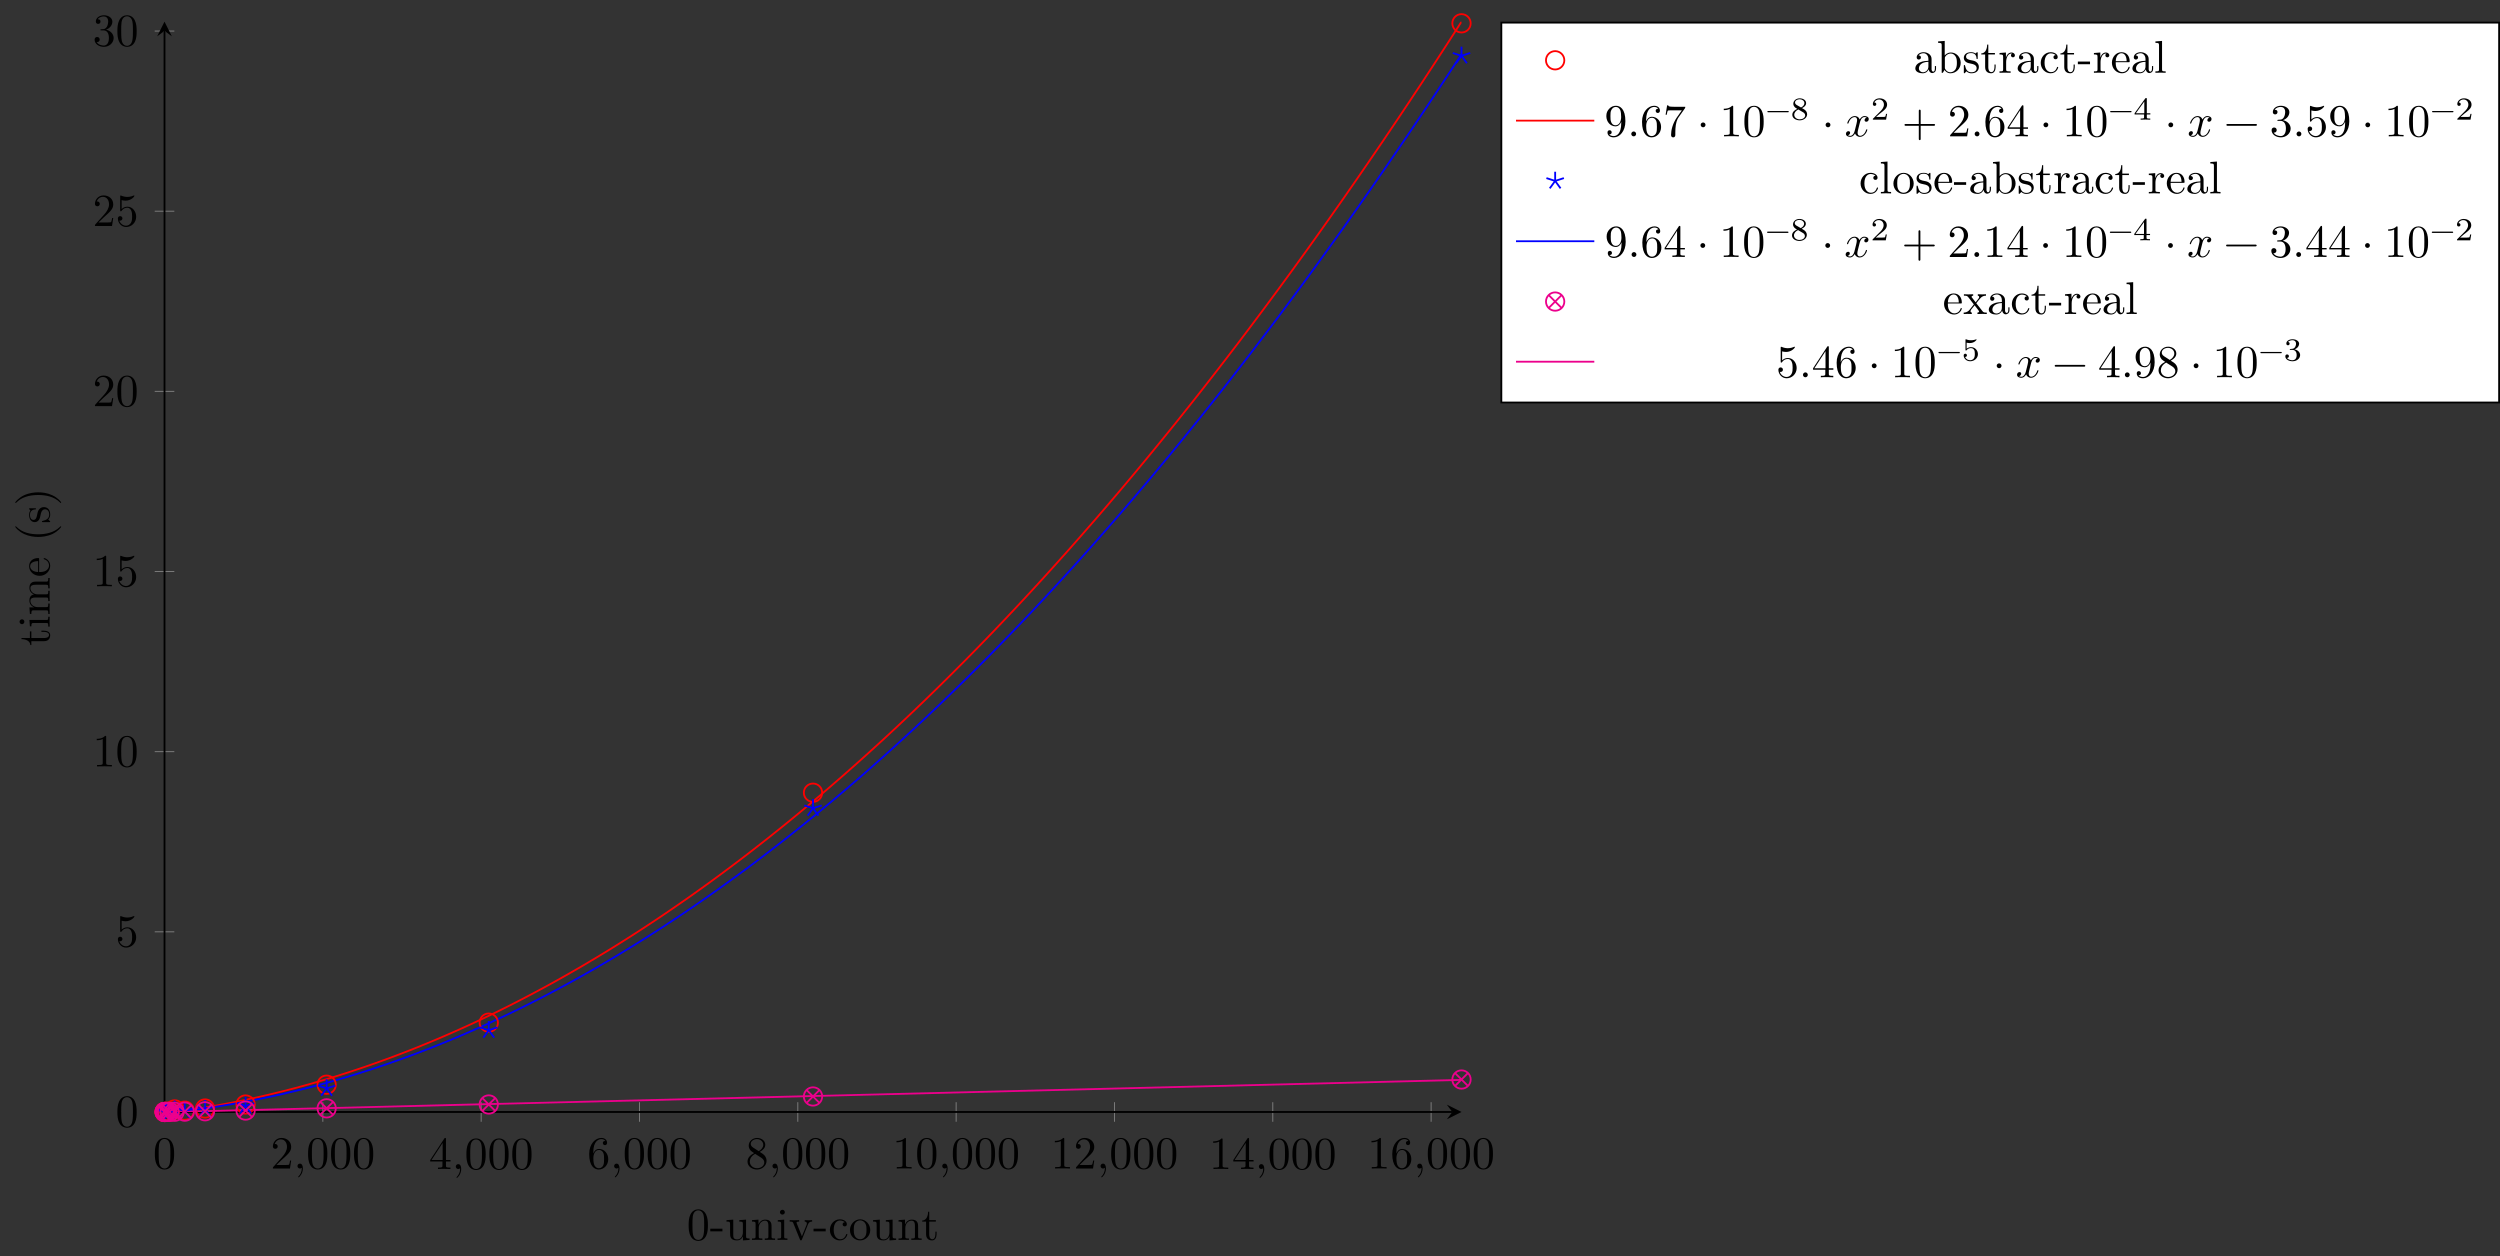 <?xml version="1.0" encoding="UTF-8"?>
<svg xmlns="http://www.w3.org/2000/svg" xmlns:xlink="http://www.w3.org/1999/xlink" width="542.978pt" height="272.839pt" viewBox="0 0 542.978 272.839" version="1.1">
<rect x="0" y="0" width="542.978" height="272.839" fill="#333333" stroke="none"/>
<defs>
<g>
<symbol overflow="visible" id="glyph0-0">
<path style="stroke:none;" d=""/>
</symbol>
<symbol overflow="visible" id="glyph0-1">
<path style="stroke:none;" d="M 4.578 -3.188 C 4.578 -3.984 4.531 -4.781 4.188 -5.516 C 3.734 -6.484 2.906 -6.641 2.5 -6.641 C 1.891 -6.641 1.172 -6.375 0.75 -5.453 C 0.438 -4.766 0.391 -3.984 0.391 -3.188 C 0.391 -2.438 0.422 -1.547 0.844 -0.781 C 1.266 0.016 2 0.219 2.484 0.219 C 3.016 0.219 3.781 0.016 4.219 -0.938 C 4.531 -1.625 4.578 -2.406 4.578 -3.188 Z M 3.766 -3.312 C 3.766 -2.562 3.766 -1.891 3.656 -1.25 C 3.5 -0.297 2.938 0 2.484 0 C 2.094 0 1.5 -0.25 1.328 -1.203 C 1.219 -1.797 1.219 -2.719 1.219 -3.312 C 1.219 -3.953 1.219 -4.609 1.297 -5.141 C 1.484 -6.328 2.234 -6.422 2.484 -6.422 C 2.812 -6.422 3.469 -6.234 3.656 -5.25 C 3.766 -4.688 3.766 -3.938 3.766 -3.312 Z M 3.766 -3.312 "/>
</symbol>
<symbol overflow="visible" id="glyph0-2">
<path style="stroke:none;" d="M 4.469 -1.734 L 4.234 -1.734 C 4.172 -1.438 4.109 -1 4 -0.844 C 3.938 -0.766 3.281 -0.766 3.062 -0.766 L 1.266 -0.766 L 2.328 -1.797 C 3.875 -3.172 4.469 -3.703 4.469 -4.703 C 4.469 -5.844 3.578 -6.641 2.359 -6.641 C 1.234 -6.641 0.5 -5.719 0.5 -4.828 C 0.5 -4.281 1 -4.281 1.031 -4.281 C 1.203 -4.281 1.547 -4.391 1.547 -4.812 C 1.547 -5.062 1.359 -5.328 1.016 -5.328 C 0.938 -5.328 0.922 -5.328 0.891 -5.312 C 1.109 -5.969 1.656 -6.328 2.234 -6.328 C 3.141 -6.328 3.562 -5.516 3.562 -4.703 C 3.562 -3.906 3.078 -3.125 2.516 -2.5 L 0.609 -0.375 C 0.5 -0.266 0.5 -0.234 0.5 0 L 4.203 0 Z M 4.469 -1.734 "/>
</symbol>
<symbol overflow="visible" id="glyph0-3">
<path style="stroke:none;" d="M 2.031 -0.016 C 2.031 -0.672 1.781 -1.062 1.391 -1.062 C 1.062 -1.062 0.859 -0.812 0.859 -0.531 C 0.859 -0.266 1.062 0 1.391 0 C 1.5 0 1.641 -0.047 1.734 -0.125 C 1.766 -0.156 1.781 -0.156 1.781 -0.156 C 1.781 -0.156 1.797 -0.156 1.797 -0.016 C 1.797 0.734 1.453 1.328 1.125 1.656 C 1.016 1.766 1.016 1.781 1.016 1.812 C 1.016 1.891 1.062 1.922 1.109 1.922 C 1.219 1.922 2.031 1.156 2.031 -0.016 Z M 2.031 -0.016 "/>
</symbol>
<symbol overflow="visible" id="glyph0-4">
<path style="stroke:none;" d="M 4.688 -1.641 L 4.688 -1.953 L 3.703 -1.953 L 3.703 -6.484 C 3.703 -6.688 3.703 -6.75 3.531 -6.75 C 3.453 -6.75 3.422 -6.75 3.344 -6.625 L 0.281 -1.953 L 0.281 -1.641 L 2.938 -1.641 L 2.938 -0.781 C 2.938 -0.422 2.906 -0.312 2.172 -0.312 L 1.969 -0.312 L 1.969 0 C 2.375 -0.031 2.891 -0.031 3.312 -0.031 C 3.734 -0.031 4.25 -0.031 4.672 0 L 4.672 -0.312 L 4.453 -0.312 C 3.719 -0.312 3.703 -0.422 3.703 -0.781 L 3.703 -1.641 Z M 2.984 -1.953 L 0.562 -1.953 L 2.984 -5.672 Z M 2.984 -1.953 "/>
</symbol>
<symbol overflow="visible" id="glyph0-5">
<path style="stroke:none;" d="M 4.562 -2.031 C 4.562 -3.297 3.672 -4.25 2.562 -4.25 C 1.891 -4.25 1.516 -3.75 1.312 -3.266 L 1.312 -3.516 C 1.312 -6.031 2.547 -6.391 3.062 -6.391 C 3.297 -6.391 3.719 -6.328 3.938 -5.984 C 3.781 -5.984 3.391 -5.984 3.391 -5.547 C 3.391 -5.234 3.625 -5.078 3.844 -5.078 C 4 -5.078 4.312 -5.172 4.312 -5.562 C 4.312 -6.156 3.875 -6.641 3.047 -6.641 C 1.766 -6.641 0.422 -5.359 0.422 -3.156 C 0.422 -0.484 1.578 0.219 2.5 0.219 C 3.609 0.219 4.562 -0.719 4.562 -2.031 Z M 3.656 -2.047 C 3.656 -1.562 3.656 -1.062 3.484 -0.703 C 3.188 -0.109 2.734 -0.062 2.5 -0.062 C 1.875 -0.062 1.578 -0.656 1.516 -0.812 C 1.328 -1.281 1.328 -2.078 1.328 -2.25 C 1.328 -3.031 1.656 -4.031 2.547 -4.031 C 2.719 -4.031 3.172 -4.031 3.484 -3.406 C 3.656 -3.047 3.656 -2.531 3.656 -2.047 Z M 3.656 -2.047 "/>
</symbol>
<symbol overflow="visible" id="glyph0-6">
<path style="stroke:none;" d="M 4.562 -1.672 C 4.562 -2.031 4.453 -2.484 4.062 -2.906 C 3.875 -3.109 3.719 -3.203 3.078 -3.609 C 3.797 -3.984 4.281 -4.5 4.281 -5.156 C 4.281 -6.078 3.406 -6.641 2.5 -6.641 C 1.5 -6.641 0.688 -5.906 0.688 -4.969 C 0.688 -4.797 0.703 -4.344 1.125 -3.875 C 1.234 -3.766 1.609 -3.516 1.859 -3.344 C 1.281 -3.047 0.422 -2.5 0.422 -1.5 C 0.422 -0.453 1.438 0.219 2.484 0.219 C 3.609 0.219 4.562 -0.609 4.562 -1.672 Z M 3.844 -5.156 C 3.844 -4.578 3.453 -4.109 2.859 -3.766 L 1.625 -4.562 C 1.172 -4.859 1.125 -5.188 1.125 -5.359 C 1.125 -5.969 1.781 -6.391 2.484 -6.391 C 3.203 -6.391 3.844 -5.875 3.844 -5.156 Z M 4.062 -1.312 C 4.062 -0.578 3.312 -0.062 2.5 -0.062 C 1.641 -0.062 0.922 -0.672 0.922 -1.5 C 0.922 -2.078 1.234 -2.719 2.078 -3.188 L 3.312 -2.406 C 3.594 -2.219 4.062 -1.922 4.062 -1.312 Z M 4.062 -1.312 "/>
</symbol>
<symbol overflow="visible" id="glyph0-7">
<path style="stroke:none;" d="M 4.172 0 L 4.172 -0.312 L 3.859 -0.312 C 2.953 -0.312 2.938 -0.422 2.938 -0.781 L 2.938 -6.375 C 2.938 -6.625 2.938 -6.641 2.703 -6.641 C 2.078 -6 1.203 -6 0.891 -6 L 0.891 -5.688 C 1.094 -5.688 1.672 -5.688 2.188 -5.953 L 2.188 -0.781 C 2.188 -0.422 2.156 -0.312 1.266 -0.312 L 0.953 -0.312 L 0.953 0 C 1.297 -0.031 2.156 -0.031 2.562 -0.031 C 2.953 -0.031 3.828 -0.031 4.172 0 Z M 4.172 0 "/>
</symbol>
<symbol overflow="visible" id="glyph0-8">
<path style="stroke:none;" d="M 4.469 -2 C 4.469 -3.188 3.656 -4.188 2.578 -4.188 C 2.109 -4.188 1.672 -4.031 1.312 -3.672 L 1.312 -5.625 C 1.516 -5.562 1.844 -5.5 2.156 -5.5 C 3.391 -5.5 4.094 -6.406 4.094 -6.531 C 4.094 -6.594 4.062 -6.641 3.984 -6.641 C 3.984 -6.641 3.953 -6.641 3.906 -6.609 C 3.703 -6.516 3.219 -6.312 2.547 -6.312 C 2.156 -6.312 1.688 -6.391 1.219 -6.594 C 1.141 -6.625 1.109 -6.625 1.109 -6.625 C 1 -6.625 1 -6.547 1 -6.391 L 1 -3.438 C 1 -3.266 1 -3.188 1.141 -3.188 C 1.219 -3.188 1.234 -3.203 1.281 -3.266 C 1.391 -3.422 1.75 -3.969 2.562 -3.969 C 3.078 -3.969 3.328 -3.516 3.406 -3.328 C 3.562 -2.953 3.594 -2.578 3.594 -2.078 C 3.594 -1.719 3.594 -1.125 3.344 -0.703 C 3.109 -0.312 2.734 -0.062 2.281 -0.062 C 1.562 -0.062 0.984 -0.594 0.812 -1.172 C 0.844 -1.172 0.875 -1.156 0.984 -1.156 C 1.312 -1.156 1.484 -1.406 1.484 -1.641 C 1.484 -1.891 1.312 -2.141 0.984 -2.141 C 0.844 -2.141 0.5 -2.062 0.5 -1.609 C 0.5 -0.75 1.188 0.219 2.297 0.219 C 3.453 0.219 4.469 -0.734 4.469 -2 Z M 4.469 -2 "/>
</symbol>
<symbol overflow="visible" id="glyph0-9">
<path style="stroke:none;" d="M 4.562 -1.703 C 4.562 -2.516 3.922 -3.297 2.891 -3.516 C 3.703 -3.781 4.281 -4.469 4.281 -5.266 C 4.281 -6.078 3.406 -6.641 2.453 -6.641 C 1.453 -6.641 0.688 -6.047 0.688 -5.281 C 0.688 -4.953 0.906 -4.766 1.203 -4.766 C 1.5 -4.766 1.703 -4.984 1.703 -5.281 C 1.703 -5.766 1.234 -5.766 1.094 -5.766 C 1.391 -6.266 2.047 -6.391 2.406 -6.391 C 2.828 -6.391 3.375 -6.172 3.375 -5.281 C 3.375 -5.156 3.344 -4.578 3.094 -4.141 C 2.797 -3.656 2.453 -3.625 2.203 -3.625 C 2.125 -3.609 1.891 -3.594 1.812 -3.594 C 1.734 -3.578 1.672 -3.562 1.672 -3.469 C 1.672 -3.359 1.734 -3.359 1.906 -3.359 L 2.344 -3.359 C 3.156 -3.359 3.531 -2.688 3.531 -1.703 C 3.531 -0.344 2.844 -0.062 2.406 -0.062 C 1.969 -0.062 1.219 -0.234 0.875 -0.812 C 1.219 -0.766 1.531 -0.984 1.531 -1.359 C 1.531 -1.719 1.266 -1.922 0.984 -1.922 C 0.734 -1.922 0.422 -1.781 0.422 -1.344 C 0.422 -0.438 1.344 0.219 2.438 0.219 C 3.656 0.219 4.562 -0.688 4.562 -1.703 Z M 4.562 -1.703 "/>
</symbol>
<symbol overflow="visible" id="glyph0-10">
<path style="stroke:none;" d="M 4.562 -3.281 C 4.562 -5.969 3.406 -6.641 2.516 -6.641 C 1.969 -6.641 1.484 -6.453 1.062 -6.016 C 0.641 -5.562 0.422 -5.141 0.422 -4.391 C 0.422 -3.156 1.297 -2.172 2.406 -2.172 C 3.016 -2.172 3.422 -2.594 3.656 -3.172 L 3.656 -2.844 C 3.656 -0.516 2.625 -0.062 2.047 -0.062 C 1.875 -0.062 1.328 -0.078 1.062 -0.422 C 1.5 -0.422 1.578 -0.703 1.578 -0.875 C 1.578 -1.188 1.344 -1.328 1.125 -1.328 C 0.969 -1.328 0.672 -1.25 0.672 -0.859 C 0.672 -0.188 1.203 0.219 2.047 0.219 C 3.344 0.219 4.562 -1.141 4.562 -3.281 Z M 3.641 -4.203 C 3.641 -3.375 3.297 -2.406 2.422 -2.406 C 2.266 -2.406 1.797 -2.406 1.5 -3.031 C 1.312 -3.406 1.312 -3.891 1.312 -4.391 C 1.312 -4.922 1.312 -5.391 1.531 -5.766 C 1.797 -6.266 2.172 -6.391 2.516 -6.391 C 2.984 -6.391 3.312 -6.047 3.484 -5.609 C 3.594 -5.281 3.641 -4.656 3.641 -4.203 Z M 3.641 -4.203 "/>
</symbol>
<symbol overflow="visible" id="glyph0-11">
<path style="stroke:none;" d="M 1.906 -0.531 C 1.906 -0.812 1.672 -1.062 1.391 -1.062 C 1.094 -1.062 0.859 -0.812 0.859 -0.531 C 0.859 -0.234 1.094 0 1.391 0 C 1.672 0 1.906 -0.234 1.906 -0.531 Z M 1.906 -0.531 "/>
</symbol>
<symbol overflow="visible" id="glyph0-12">
<path style="stroke:none;" d="M 4.828 -6.422 L 2.406 -6.422 C 1.203 -6.422 1.172 -6.547 1.141 -6.734 L 0.891 -6.734 L 0.562 -4.688 L 0.812 -4.688 C 0.844 -4.844 0.922 -5.469 1.062 -5.594 C 1.125 -5.656 1.906 -5.656 2.031 -5.656 L 4.094 -5.656 L 2.984 -4.078 C 2.078 -2.734 1.75 -1.344 1.75 -0.328 C 1.75 -0.234 1.75 0.219 2.219 0.219 C 2.672 0.219 2.672 -0.234 2.672 -0.328 L 2.672 -0.844 C 2.672 -1.391 2.703 -1.938 2.781 -2.469 C 2.828 -2.703 2.953 -3.562 3.406 -4.172 L 4.75 -6.078 C 4.828 -6.188 4.828 -6.203 4.828 -6.422 Z M 4.828 -6.422 "/>
</symbol>
<symbol overflow="visible" id="glyph0-13">
<path style="stroke:none;" d="M 1.906 -2.5 C 1.906 -2.781 1.672 -3.016 1.391 -3.016 C 1.094 -3.016 0.859 -2.781 0.859 -2.5 C 0.859 -2.203 1.094 -1.969 1.391 -1.969 C 1.672 -1.969 1.906 -2.203 1.906 -2.5 Z M 1.906 -2.5 "/>
</symbol>
<symbol overflow="visible" id="glyph0-14">
<path style="stroke:none;" d="M 5.25 -3.75 C 5.25 -4.266 4.672 -4.406 4.328 -4.406 C 3.75 -4.406 3.406 -3.875 3.281 -3.656 C 3.031 -4.312 2.5 -4.406 2.203 -4.406 C 1.172 -4.406 0.594 -3.125 0.594 -2.875 C 0.594 -2.766 0.719 -2.766 0.719 -2.766 C 0.797 -2.766 0.828 -2.797 0.844 -2.875 C 1.188 -3.938 1.844 -4.188 2.188 -4.188 C 2.375 -4.188 2.719 -4.094 2.719 -3.516 C 2.719 -3.203 2.547 -2.547 2.188 -1.141 C 2.031 -0.531 1.672 -0.109 1.234 -0.109 C 1.172 -0.109 0.953 -0.109 0.734 -0.234 C 0.984 -0.297 1.203 -0.5 1.203 -0.781 C 1.203 -1.047 0.984 -1.125 0.844 -1.125 C 0.531 -1.125 0.297 -0.875 0.297 -0.547 C 0.297 -0.094 0.781 0.109 1.219 0.109 C 1.891 0.109 2.25 -0.594 2.266 -0.641 C 2.391 -0.281 2.75 0.109 3.344 0.109 C 4.375 0.109 4.938 -1.172 4.938 -1.422 C 4.938 -1.531 4.859 -1.531 4.828 -1.531 C 4.734 -1.531 4.719 -1.484 4.688 -1.422 C 4.359 -0.344 3.688 -0.109 3.375 -0.109 C 2.984 -0.109 2.828 -0.422 2.828 -0.766 C 2.828 -0.984 2.875 -1.203 2.984 -1.641 L 3.328 -3.016 C 3.391 -3.266 3.625 -4.188 4.312 -4.188 C 4.359 -4.188 4.609 -4.188 4.812 -4.062 C 4.531 -4 4.344 -3.766 4.344 -3.516 C 4.344 -3.359 4.453 -3.172 4.719 -3.172 C 4.938 -3.172 5.25 -3.344 5.25 -3.75 Z M 5.25 -3.75 "/>
</symbol>
<symbol overflow="visible" id="glyph0-15">
<path style="stroke:none;" d="M 7.203 -2.5 C 7.203 -2.609 7.109 -2.688 7 -2.688 L 4.078 -2.688 L 4.078 -5.609 C 4.078 -5.719 3.984 -5.812 3.875 -5.812 C 3.766 -5.812 3.672 -5.719 3.672 -5.609 L 3.672 -2.688 L 0.75 -2.688 C 0.641 -2.688 0.562 -2.609 0.562 -2.5 C 0.562 -2.375 0.641 -2.297 0.75 -2.297 L 3.672 -2.297 L 3.672 0.625 C 3.672 0.734 3.766 0.828 3.875 0.828 C 3.984 0.828 4.078 0.734 4.078 0.625 L 4.078 -2.297 L 7 -2.297 C 7.109 -2.297 7.203 -2.375 7.203 -2.5 Z M 7.203 -2.5 "/>
</symbol>
<symbol overflow="visible" id="glyph0-16">
<path style="stroke:none;" d="M 7.203 -2.5 C 7.203 -2.609 7.109 -2.688 7 -2.688 L 0.75 -2.688 C 0.641 -2.688 0.562 -2.609 0.562 -2.5 C 0.562 -2.375 0.641 -2.297 0.75 -2.297 L 7 -2.297 C 7.109 -2.297 7.203 -2.375 7.203 -2.5 Z M 7.203 -2.5 "/>
</symbol>
<symbol overflow="visible" id="glyph1-0">
<path style="stroke:none;" d=""/>
</symbol>
<symbol overflow="visible" id="glyph1-1">
<path style="stroke:none;" d="M 4.578 -3.188 C 4.578 -3.984 4.531 -4.781 4.188 -5.516 C 3.734 -6.484 2.906 -6.641 2.5 -6.641 C 1.891 -6.641 1.172 -6.375 0.75 -5.453 C 0.438 -4.766 0.391 -3.984 0.391 -3.188 C 0.391 -2.438 0.422 -1.547 0.844 -0.781 C 1.266 0.016 2 0.219 2.484 0.219 C 3.016 0.219 3.781 0.016 4.219 -0.938 C 4.531 -1.625 4.578 -2.406 4.578 -3.188 Z M 3.766 -3.312 C 3.766 -2.562 3.766 -1.891 3.656 -1.25 C 3.5 -0.297 2.938 0 2.484 0 C 2.094 0 1.5 -0.25 1.328 -1.203 C 1.219 -1.797 1.219 -2.719 1.219 -3.312 C 1.219 -3.953 1.219 -4.609 1.297 -5.141 C 1.484 -6.328 2.234 -6.422 2.484 -6.422 C 2.812 -6.422 3.469 -6.234 3.656 -5.25 C 3.766 -4.688 3.766 -3.938 3.766 -3.312 Z M 3.766 -3.312 "/>
</symbol>
<symbol overflow="visible" id="glyph1-2">
<path style="stroke:none;" d="M 2.75 -1.859 L 2.75 -2.438 L 0.109 -2.438 L 0.109 -1.859 Z M 2.75 -1.859 "/>
</symbol>
<symbol overflow="visible" id="glyph1-3">
<path style="stroke:none;" d="M 5.328 0 L 5.328 -0.312 C 4.641 -0.312 4.562 -0.375 4.562 -0.875 L 4.562 -4.406 L 3.094 -4.297 L 3.094 -3.984 C 3.781 -3.984 3.875 -3.922 3.875 -3.422 L 3.875 -1.656 C 3.875 -0.781 3.391 -0.109 2.656 -0.109 C 1.828 -0.109 1.781 -0.578 1.781 -1.094 L 1.781 -4.406 L 0.312 -4.297 L 0.312 -3.984 C 1.094 -3.984 1.094 -3.953 1.094 -3.078 L 1.094 -1.578 C 1.094 -0.797 1.094 0.109 2.609 0.109 C 3.172 0.109 3.609 -0.172 3.891 -0.781 L 3.891 0.109 Z M 5.328 0 "/>
</symbol>
<symbol overflow="visible" id="glyph1-4">
<path style="stroke:none;" d="M 5.328 0 L 5.328 -0.312 C 4.812 -0.312 4.562 -0.312 4.562 -0.609 L 4.562 -2.516 C 4.562 -3.375 4.562 -3.672 4.25 -4.031 C 4.109 -4.203 3.781 -4.406 3.203 -4.406 C 2.469 -4.406 2 -3.984 1.719 -3.359 L 1.719 -4.406 L 0.312 -4.297 L 0.312 -3.984 C 1.016 -3.984 1.094 -3.922 1.094 -3.422 L 1.094 -0.75 C 1.094 -0.312 0.984 -0.312 0.312 -0.312 L 0.312 0 L 1.453 -0.031 L 2.562 0 L 2.562 -0.312 C 1.891 -0.312 1.781 -0.312 1.781 -0.75 L 1.781 -2.594 C 1.781 -3.625 2.5 -4.188 3.125 -4.188 C 3.766 -4.188 3.875 -3.656 3.875 -3.078 L 3.875 -0.75 C 3.875 -0.312 3.766 -0.312 3.094 -0.312 L 3.094 0 L 4.219 -0.031 Z M 5.328 0 "/>
</symbol>
<symbol overflow="visible" id="glyph1-5">
<path style="stroke:none;" d="M 2.469 0 L 2.469 -0.312 C 1.797 -0.312 1.766 -0.359 1.766 -0.75 L 1.766 -4.406 L 0.375 -4.297 L 0.375 -3.984 C 1.016 -3.984 1.109 -3.922 1.109 -3.438 L 1.109 -0.75 C 1.109 -0.312 1 -0.312 0.328 -0.312 L 0.328 0 L 1.422 -0.031 C 1.781 -0.031 2.125 -0.016 2.469 0 Z M 1.906 -6.016 C 1.906 -6.297 1.688 -6.547 1.391 -6.547 C 1.047 -6.547 0.844 -6.266 0.844 -6.016 C 0.844 -5.75 1.078 -5.5 1.375 -5.5 C 1.719 -5.5 1.906 -5.766 1.906 -6.016 Z M 1.906 -6.016 "/>
</symbol>
<symbol overflow="visible" id="glyph1-6">
<path style="stroke:none;" d="M 5.062 -3.984 L 5.062 -4.297 C 4.828 -4.281 4.547 -4.266 4.312 -4.266 L 3.453 -4.297 L 3.453 -3.984 C 3.812 -3.984 3.922 -3.75 3.922 -3.562 C 3.922 -3.469 3.906 -3.422 3.875 -3.312 L 2.844 -0.781 L 1.734 -3.562 C 1.672 -3.688 1.672 -3.734 1.672 -3.734 C 1.672 -3.984 2.062 -3.984 2.25 -3.984 L 2.25 -4.297 L 1.156 -4.266 C 0.891 -4.266 0.484 -4.281 0.188 -4.297 L 0.188 -3.984 C 0.812 -3.984 0.859 -3.922 0.984 -3.625 L 2.422 -0.078 C 2.484 0.062 2.5 0.109 2.625 0.109 C 2.766 0.109 2.797 0.016 2.844 -0.078 L 4.141 -3.312 C 4.234 -3.547 4.406 -3.984 5.062 -3.984 Z M 5.062 -3.984 "/>
</symbol>
<symbol overflow="visible" id="glyph1-7">
<path style="stroke:none;" d="M 4.141 -1.188 C 4.141 -1.281 4.031 -1.281 4 -1.281 C 3.922 -1.281 3.891 -1.25 3.875 -1.188 C 3.594 -0.266 2.938 -0.141 2.578 -0.141 C 2.047 -0.141 1.172 -0.562 1.172 -2.172 C 1.172 -3.797 1.984 -4.219 2.516 -4.219 C 2.609 -4.219 3.234 -4.203 3.578 -3.844 C 3.172 -3.812 3.109 -3.516 3.109 -3.391 C 3.109 -3.125 3.297 -2.938 3.562 -2.938 C 3.828 -2.938 4.031 -3.094 4.031 -3.406 C 4.031 -4.078 3.266 -4.469 2.5 -4.469 C 1.25 -4.469 0.344 -3.391 0.344 -2.156 C 0.344 -0.875 1.328 0.109 2.484 0.109 C 3.812 0.109 4.141 -1.094 4.141 -1.188 Z M 4.141 -1.188 "/>
</symbol>
<symbol overflow="visible" id="glyph1-8">
<path style="stroke:none;" d="M 4.688 -2.141 C 4.688 -3.406 3.703 -4.469 2.5 -4.469 C 1.25 -4.469 0.281 -3.375 0.281 -2.141 C 0.281 -0.844 1.312 0.109 2.484 0.109 C 3.688 0.109 4.688 -0.875 4.688 -2.141 Z M 3.875 -2.219 C 3.875 -1.859 3.875 -1.312 3.656 -0.875 C 3.422 -0.422 2.984 -0.141 2.5 -0.141 C 2.062 -0.141 1.625 -0.344 1.359 -0.812 C 1.109 -1.25 1.109 -1.859 1.109 -2.219 C 1.109 -2.609 1.109 -3.141 1.344 -3.578 C 1.609 -4.031 2.078 -4.25 2.484 -4.25 C 2.922 -4.25 3.344 -4.031 3.609 -3.594 C 3.875 -3.172 3.875 -2.594 3.875 -2.219 Z M 3.875 -2.219 "/>
</symbol>
<symbol overflow="visible" id="glyph1-9">
<path style="stroke:none;" d="M 3.312 -1.234 L 3.312 -1.797 L 3.062 -1.797 L 3.062 -1.25 C 3.062 -0.516 2.766 -0.141 2.391 -0.141 C 1.719 -0.141 1.719 -1.047 1.719 -1.219 L 1.719 -3.984 L 3.156 -3.984 L 3.156 -4.297 L 1.719 -4.297 L 1.719 -6.125 L 1.469 -6.125 C 1.469 -5.312 1.172 -4.25 0.188 -4.203 L 0.188 -3.984 L 1.031 -3.984 L 1.031 -1.234 C 1.031 -0.016 1.969 0.109 2.328 0.109 C 3.031 0.109 3.312 -0.594 3.312 -1.234 Z M 3.312 -1.234 "/>
</symbol>
<symbol overflow="visible" id="glyph1-10">
<path style="stroke:none;" d="M 4.812 -0.891 L 4.812 -1.453 L 4.562 -1.453 L 4.562 -0.891 C 4.562 -0.312 4.312 -0.25 4.203 -0.25 C 3.875 -0.25 3.844 -0.703 3.844 -0.75 L 3.844 -2.734 C 3.844 -3.156 3.844 -3.547 3.484 -3.922 C 3.094 -4.312 2.594 -4.469 2.109 -4.469 C 1.297 -4.469 0.609 -4 0.609 -3.344 C 0.609 -3.047 0.812 -2.875 1.062 -2.875 C 1.344 -2.875 1.531 -3.078 1.531 -3.328 C 1.531 -3.453 1.469 -3.781 1.016 -3.781 C 1.281 -4.141 1.781 -4.25 2.094 -4.25 C 2.578 -4.25 3.156 -3.859 3.156 -2.969 L 3.156 -2.609 C 2.641 -2.578 1.938 -2.547 1.312 -2.25 C 0.562 -1.906 0.312 -1.391 0.312 -0.953 C 0.312 -0.141 1.281 0.109 1.906 0.109 C 2.578 0.109 3.031 -0.297 3.219 -0.75 C 3.266 -0.359 3.531 0.062 4 0.062 C 4.203 0.062 4.812 -0.078 4.812 -0.891 Z M 3.156 -1.391 C 3.156 -0.453 2.438 -0.109 1.984 -0.109 C 1.5 -0.109 1.094 -0.453 1.094 -0.953 C 1.094 -1.5 1.5 -2.328 3.156 -2.391 Z M 3.156 -1.391 "/>
</symbol>
<symbol overflow="visible" id="glyph1-11">
<path style="stroke:none;" d="M 5.188 -2.156 C 5.188 -3.422 4.219 -4.406 3.078 -4.406 C 2.297 -4.406 1.875 -3.938 1.719 -3.766 L 1.719 -6.922 L 0.281 -6.812 L 0.281 -6.5 C 0.984 -6.5 1.062 -6.438 1.062 -5.938 L 1.062 0 L 1.312 0 L 1.672 -0.625 C 1.812 -0.391 2.234 0.109 2.969 0.109 C 4.156 0.109 5.188 -0.875 5.188 -2.156 Z M 4.359 -2.156 C 4.359 -1.797 4.344 -1.203 4.062 -0.75 C 3.844 -0.438 3.469 -0.109 2.938 -0.109 C 2.484 -0.109 2.125 -0.344 1.891 -0.719 C 1.75 -0.922 1.75 -0.953 1.75 -1.141 L 1.75 -3.188 C 1.75 -3.375 1.75 -3.391 1.859 -3.547 C 2.25 -4.109 2.797 -4.188 3.031 -4.188 C 3.484 -4.188 3.844 -3.922 4.078 -3.547 C 4.344 -3.141 4.359 -2.578 4.359 -2.156 Z M 4.359 -2.156 "/>
</symbol>
<symbol overflow="visible" id="glyph1-12">
<path style="stroke:none;" d="M 3.594 -1.281 C 3.594 -1.797 3.297 -2.109 3.172 -2.219 C 2.844 -2.547 2.453 -2.625 2.031 -2.703 C 1.469 -2.812 0.812 -2.938 0.812 -3.516 C 0.812 -3.875 1.062 -4.281 1.922 -4.281 C 3.016 -4.281 3.078 -3.375 3.094 -3.078 C 3.094 -2.984 3.203 -2.984 3.203 -2.984 C 3.344 -2.984 3.344 -3.031 3.344 -3.219 L 3.344 -4.234 C 3.344 -4.391 3.344 -4.469 3.234 -4.469 C 3.188 -4.469 3.156 -4.469 3.031 -4.344 C 3 -4.312 2.906 -4.219 2.859 -4.188 C 2.484 -4.469 2.078 -4.469 1.922 -4.469 C 0.703 -4.469 0.328 -3.797 0.328 -3.234 C 0.328 -2.891 0.484 -2.609 0.75 -2.391 C 1.078 -2.141 1.359 -2.078 2.078 -1.938 C 2.297 -1.891 3.109 -1.734 3.109 -1.016 C 3.109 -0.516 2.766 -0.109 1.984 -0.109 C 1.141 -0.109 0.781 -0.672 0.594 -1.531 C 0.562 -1.656 0.562 -1.688 0.453 -1.688 C 0.328 -1.688 0.328 -1.625 0.328 -1.453 L 0.328 -0.125 C 0.328 0.047 0.328 0.109 0.438 0.109 C 0.484 0.109 0.5 0.094 0.688 -0.094 C 0.703 -0.109 0.703 -0.125 0.891 -0.312 C 1.328 0.094 1.781 0.109 1.984 0.109 C 3.125 0.109 3.594 -0.562 3.594 -1.281 Z M 3.594 -1.281 "/>
</symbol>
<symbol overflow="visible" id="glyph1-13">
<path style="stroke:none;" d="M 3.625 -3.797 C 3.625 -4.109 3.312 -4.406 2.891 -4.406 C 2.156 -4.406 1.797 -3.734 1.672 -3.312 L 1.672 -4.406 L 0.281 -4.297 L 0.281 -3.984 C 0.984 -3.984 1.062 -3.922 1.062 -3.422 L 1.062 -0.75 C 1.062 -0.312 0.953 -0.312 0.281 -0.312 L 0.281 0 L 1.422 -0.031 C 1.812 -0.031 2.281 -0.031 2.688 0 L 2.688 -0.312 L 2.469 -0.312 C 1.734 -0.312 1.719 -0.422 1.719 -0.781 L 1.719 -2.312 C 1.719 -3.297 2.141 -4.188 2.891 -4.188 C 2.953 -4.188 2.984 -4.188 3 -4.172 C 2.969 -4.172 2.766 -4.047 2.766 -3.781 C 2.766 -3.516 2.984 -3.359 3.203 -3.359 C 3.375 -3.359 3.625 -3.484 3.625 -3.797 Z M 3.625 -3.797 "/>
</symbol>
<symbol overflow="visible" id="glyph1-14">
<path style="stroke:none;" d="M 4.141 -1.188 C 4.141 -1.281 4.062 -1.312 4 -1.312 C 3.922 -1.312 3.891 -1.25 3.875 -1.172 C 3.531 -0.141 2.625 -0.141 2.531 -0.141 C 2.031 -0.141 1.641 -0.438 1.406 -0.812 C 1.109 -1.281 1.109 -1.938 1.109 -2.297 L 3.891 -2.297 C 4.109 -2.297 4.141 -2.297 4.141 -2.516 C 4.141 -3.5 3.594 -4.469 2.359 -4.469 C 1.203 -4.469 0.281 -3.438 0.281 -2.188 C 0.281 -0.859 1.328 0.109 2.469 0.109 C 3.688 0.109 4.141 -1 4.141 -1.188 Z M 3.484 -2.516 L 1.109 -2.516 C 1.172 -4 2.016 -4.25 2.359 -4.25 C 3.375 -4.25 3.484 -2.906 3.484 -2.516 Z M 3.484 -2.516 "/>
</symbol>
<symbol overflow="visible" id="glyph1-15">
<path style="stroke:none;" d="M 2.547 0 L 2.547 -0.312 C 1.875 -0.312 1.766 -0.312 1.766 -0.75 L 1.766 -6.922 L 0.328 -6.812 L 0.328 -6.5 C 1.031 -6.5 1.109 -6.438 1.109 -5.938 L 1.109 -0.75 C 1.109 -0.312 1 -0.312 0.328 -0.312 L 0.328 0 L 1.438 -0.031 Z M 2.547 0 "/>
</symbol>
<symbol overflow="visible" id="glyph1-16">
<path style="stroke:none;" d="M 5.141 0 L 5.141 -0.312 C 4.609 -0.312 4.422 -0.328 4.203 -0.625 L 2.859 -2.344 C 3.156 -2.719 3.531 -3.203 3.781 -3.469 C 4.094 -3.828 4.5 -3.984 4.969 -3.984 L 4.969 -4.297 C 4.703 -4.281 4.406 -4.266 4.141 -4.266 C 3.844 -4.266 3.312 -4.281 3.188 -4.297 L 3.188 -3.984 C 3.406 -3.969 3.484 -3.844 3.484 -3.672 C 3.484 -3.516 3.375 -3.391 3.328 -3.328 L 2.719 -2.547 L 1.938 -3.562 C 1.844 -3.656 1.844 -3.672 1.844 -3.734 C 1.844 -3.891 2 -3.984 2.188 -3.984 L 2.188 -4.297 L 1.109 -4.266 C 0.906 -4.266 0.438 -4.281 0.172 -4.297 L 0.172 -3.984 C 0.875 -3.984 0.875 -3.984 1.344 -3.375 L 2.328 -2.094 C 1.859 -1.5 1.859 -1.469 1.391 -0.906 C 0.922 -0.328 0.328 -0.312 0.125 -0.312 L 0.125 0 C 0.375 -0.016 0.688 -0.031 0.953 -0.031 L 1.891 0 L 1.891 -0.312 C 1.672 -0.344 1.609 -0.469 1.609 -0.625 C 1.609 -0.844 1.891 -1.172 2.5 -1.891 L 3.266 -0.891 C 3.344 -0.781 3.469 -0.625 3.469 -0.562 C 3.469 -0.469 3.375 -0.312 3.109 -0.312 L 3.109 0 L 4.188 -0.031 C 4.453 -0.031 4.844 -0.016 5.141 0 Z M 5.141 0 "/>
</symbol>
<symbol overflow="visible" id="glyph2-0">
<path style="stroke:none;" d=""/>
</symbol>
<symbol overflow="visible" id="glyph2-1">
<path style="stroke:none;" d="M -1.234 -3.312 L -1.797 -3.312 L -1.797 -3.062 L -1.25 -3.062 C -0.516 -3.062 -0.141 -2.766 -0.141 -2.391 C -0.141 -1.719 -1.047 -1.719 -1.219 -1.719 L -3.984 -1.719 L -3.984 -3.156 L -4.297 -3.156 L -4.297 -1.719 L -6.125 -1.719 L -6.125 -1.469 C -5.312 -1.469 -4.25 -1.172 -4.203 -0.188 L -3.984 -0.188 L -3.984 -1.031 L -1.234 -1.031 C -0.016 -1.031 0.109 -1.969 0.109 -2.328 C 0.109 -3.031 -0.594 -3.312 -1.234 -3.312 Z M -1.234 -3.312 "/>
</symbol>
<symbol overflow="visible" id="glyph2-2">
<path style="stroke:none;" d="M 0 -2.469 L -0.312 -2.469 C -0.312 -1.797 -0.359 -1.766 -0.75 -1.766 L -4.406 -1.766 L -4.297 -0.375 L -3.984 -0.375 C -3.984 -1.016 -3.922 -1.109 -3.438 -1.109 L -0.75 -1.109 C -0.312 -1.109 -0.312 -1 -0.312 -0.328 L 0 -0.328 L -0.031 -1.422 C -0.031 -1.781 -0.016 -2.125 0 -2.469 Z M -6.016 -1.906 C -6.297 -1.906 -6.547 -1.688 -6.547 -1.391 C -6.547 -1.047 -6.266 -0.844 -6.016 -0.844 C -5.75 -0.844 -5.5 -1.078 -5.5 -1.375 C -5.5 -1.719 -5.766 -1.906 -6.016 -1.906 Z M -6.016 -1.906 "/>
</symbol>
<symbol overflow="visible" id="glyph2-3">
<path style="stroke:none;" d="M 0 -8.109 L -0.312 -8.109 C -0.312 -7.594 -0.312 -7.344 -0.609 -7.328 L -2.516 -7.328 C -3.375 -7.328 -3.672 -7.328 -4.031 -7.016 C -4.203 -6.875 -4.406 -6.547 -4.406 -5.969 C -4.406 -5.141 -3.812 -4.688 -3.422 -4.531 C -4.297 -4.391 -4.406 -3.656 -4.406 -3.203 C -4.406 -2.469 -3.984 -2 -3.359 -1.719 L -4.406 -1.719 L -4.297 -0.312 L -3.984 -0.312 C -3.984 -1.016 -3.922 -1.094 -3.422 -1.094 L -0.75 -1.094 C -0.312 -1.094 -0.312 -0.984 -0.312 -0.312 L 0 -0.312 L -0.031 -1.453 L 0 -2.562 L -0.312 -2.562 C -0.312 -1.891 -0.312 -1.781 -0.75 -1.781 L -2.594 -1.781 C -3.625 -1.781 -4.188 -2.5 -4.188 -3.125 C -4.188 -3.766 -3.656 -3.875 -3.078 -3.875 L -0.75 -3.875 C -0.312 -3.875 -0.312 -3.766 -0.312 -3.094 L 0 -3.094 L -0.031 -4.219 L 0 -5.328 L -0.312 -5.328 C -0.312 -4.672 -0.312 -4.562 -0.75 -4.562 L -2.594 -4.562 C -3.625 -4.562 -4.188 -5.266 -4.188 -5.906 C -4.188 -6.531 -3.656 -6.641 -3.078 -6.641 L -0.75 -6.641 C -0.312 -6.641 -0.312 -6.531 -0.312 -5.859 L 0 -5.859 L -0.031 -6.984 Z M 0 -8.109 "/>
</symbol>
<symbol overflow="visible" id="glyph2-4">
<path style="stroke:none;" d="M -1.188 -4.141 C -1.281 -4.141 -1.312 -4.062 -1.312 -4 C -1.312 -3.922 -1.25 -3.891 -1.172 -3.875 C -0.141 -3.531 -0.141 -2.625 -0.141 -2.531 C -0.141 -2.031 -0.438 -1.641 -0.812 -1.406 C -1.281 -1.109 -1.938 -1.109 -2.297 -1.109 L -2.297 -3.891 C -2.297 -4.109 -2.297 -4.141 -2.516 -4.141 C -3.5 -4.141 -4.469 -3.594 -4.469 -2.359 C -4.469 -1.203 -3.438 -0.281 -2.188 -0.281 C -0.859 -0.281 0.109 -1.328 0.109 -2.469 C 0.109 -3.688 -1 -4.141 -1.188 -4.141 Z M -2.516 -3.484 L -2.516 -1.109 C -4 -1.172 -4.25 -2.016 -4.25 -2.359 C -4.25 -3.375 -2.906 -3.484 -2.516 -3.484 Z M -2.516 -3.484 "/>
</symbol>
<symbol overflow="visible" id="glyph2-5">
<path style="stroke:none;" d="M 2.391 -3.297 C 2.359 -3.297 2.344 -3.297 2.172 -3.125 C 0.922 -1.891 -0.969 -1.562 -2.5 -1.562 C -4.234 -1.562 -5.969 -1.938 -7.203 -3.172 C -7.328 -3.297 -7.344 -3.297 -7.375 -3.297 C -7.453 -3.297 -7.484 -3.266 -7.484 -3.203 C -7.484 -3.094 -6.797 -2.203 -5.531 -1.609 C -4.438 -1.109 -3.328 -0.984 -2.5 -0.984 C -1.719 -0.984 -0.516 -1.094 0.625 -1.641 C 1.844 -2.25 2.5 -3.094 2.5 -3.203 C 2.5 -3.266 2.469 -3.297 2.391 -3.297 Z M 2.391 -3.297 "/>
</symbol>
<symbol overflow="visible" id="glyph2-6">
<path style="stroke:none;" d="M -1.281 -3.594 C -1.797 -3.594 -2.109 -3.297 -2.219 -3.172 C -2.547 -2.844 -2.625 -2.453 -2.703 -2.031 C -2.812 -1.469 -2.938 -0.812 -3.516 -0.812 C -3.875 -0.812 -4.281 -1.062 -4.281 -1.922 C -4.281 -3.016 -3.375 -3.078 -3.078 -3.094 C -2.984 -3.094 -2.984 -3.203 -2.984 -3.203 C -2.984 -3.344 -3.031 -3.344 -3.219 -3.344 L -4.234 -3.344 C -4.391 -3.344 -4.469 -3.344 -4.469 -3.234 C -4.469 -3.188 -4.469 -3.156 -4.344 -3.031 C -4.312 -3 -4.219 -2.906 -4.188 -2.859 C -4.469 -2.484 -4.469 -2.078 -4.469 -1.922 C -4.469 -0.703 -3.797 -0.328 -3.234 -0.328 C -2.891 -0.328 -2.609 -0.484 -2.391 -0.75 C -2.141 -1.078 -2.078 -1.359 -1.938 -2.078 C -1.891 -2.297 -1.734 -3.109 -1.016 -3.109 C -0.516 -3.109 -0.109 -2.766 -0.109 -1.984 C -0.109 -1.141 -0.672 -0.781 -1.531 -0.594 C -1.656 -0.562 -1.688 -0.562 -1.688 -0.453 C -1.688 -0.328 -1.625 -0.328 -1.453 -0.328 L -0.125 -0.328 C 0.047 -0.328 0.109 -0.328 0.109 -0.438 C 0.109 -0.484 0.094 -0.5 -0.094 -0.688 C -0.109 -0.703 -0.125 -0.703 -0.312 -0.891 C 0.094 -1.328 0.109 -1.781 0.109 -1.984 C 0.109 -3.125 -0.562 -3.594 -1.281 -3.594 Z M -1.281 -3.594 "/>
</symbol>
<symbol overflow="visible" id="glyph2-7">
<path style="stroke:none;" d="M -2.5 -2.875 C -3.266 -2.875 -4.469 -2.766 -5.609 -2.219 C -6.828 -1.625 -7.484 -0.766 -7.484 -0.672 C -7.484 -0.609 -7.438 -0.562 -7.375 -0.562 C -7.344 -0.562 -7.328 -0.562 -7.141 -0.75 C -6.156 -1.734 -4.578 -2.297 -2.5 -2.297 C -0.781 -2.297 0.969 -1.938 2.219 -0.703 C 2.344 -0.562 2.359 -0.562 2.391 -0.562 C 2.453 -0.562 2.5 -0.609 2.5 -0.672 C 2.5 -0.766 1.812 -1.672 0.547 -2.25 C -0.547 -2.766 -1.656 -2.875 -2.5 -2.875 Z M -2.5 -2.875 "/>
</symbol>
<symbol overflow="visible" id="glyph3-0">
<path style="stroke:none;" d=""/>
</symbol>
<symbol overflow="visible" id="glyph3-1">
<path style="stroke:none;" d="M 5.047 -1.75 C 5.047 -1.828 4.984 -1.891 4.906 -1.891 L 0.531 -1.891 C 0.453 -1.891 0.391 -1.828 0.391 -1.75 C 0.391 -1.672 0.453 -1.609 0.531 -1.609 L 4.906 -1.609 C 4.984 -1.609 5.047 -1.672 5.047 -1.75 Z M 5.047 -1.75 "/>
</symbol>
<symbol overflow="visible" id="glyph3-2">
<path style="stroke:none;" d="M 3.594 -1.188 C 3.594 -1.641 3.312 -2.031 2.906 -2.266 L 2.484 -2.516 C 3.031 -2.781 3.375 -3.109 3.375 -3.594 C 3.375 -4.281 2.672 -4.641 1.984 -4.641 C 1.219 -4.641 0.594 -4.141 0.594 -3.469 C 0.594 -3.141 0.75 -2.906 0.875 -2.766 C 1 -2.625 1.047 -2.594 1.453 -2.344 C 1.062 -2.172 0.375 -1.797 0.375 -1.062 C 0.375 -0.297 1.188 0.141 1.984 0.141 C 2.859 0.141 3.594 -0.422 3.594 -1.188 Z M 3 -3.594 C 3 -2.969 2.266 -2.656 2.266 -2.656 C 2.266 -2.656 2.234 -2.672 2.188 -2.703 L 1.344 -3.188 C 1.156 -3.297 0.969 -3.484 0.969 -3.734 C 0.969 -4.172 1.469 -4.438 1.984 -4.438 C 2.516 -4.438 3 -4.094 3 -3.594 Z M 3.172 -0.938 C 3.172 -0.406 2.594 -0.078 1.984 -0.078 C 1.344 -0.078 0.797 -0.5 0.797 -1.062 C 0.797 -1.578 1.188 -1.984 1.688 -2.219 C 2.078 -1.984 2.094 -1.984 2.641 -1.656 C 2.828 -1.562 3.172 -1.344 3.172 -0.938 Z M 3.172 -0.938 "/>
</symbol>
<symbol overflow="visible" id="glyph3-3">
<path style="stroke:none;" d="M 3.531 -1.266 L 3.297 -1.266 C 3.266 -1.125 3.203 -0.703 3.109 -0.641 C 3.047 -0.594 2.516 -0.594 2.422 -0.594 L 1.125 -0.594 C 1.859 -1.25 2.109 -1.438 2.531 -1.766 C 3.047 -2.172 3.531 -2.609 3.531 -3.281 C 3.531 -4.125 2.781 -4.641 1.891 -4.641 C 1.031 -4.641 0.438 -4.031 0.438 -3.391 C 0.438 -3.031 0.734 -3 0.812 -3 C 0.984 -3 1.188 -3.109 1.188 -3.359 C 1.188 -3.5 1.125 -3.734 0.766 -3.734 C 0.984 -4.234 1.453 -4.391 1.781 -4.391 C 2.484 -4.391 2.844 -3.844 2.844 -3.281 C 2.844 -2.672 2.422 -2.188 2.188 -1.938 L 0.516 -0.266 C 0.438 -0.203 0.438 -0.203 0.438 0 L 3.312 0 Z M 3.531 -1.266 "/>
</symbol>
<symbol overflow="visible" id="glyph3-4">
<path style="stroke:none;" d="M 3.688 -1.141 L 3.688 -1.391 L 2.922 -1.391 L 2.922 -4.516 C 2.922 -4.656 2.922 -4.703 2.766 -4.703 C 2.688 -4.703 2.656 -4.703 2.578 -4.609 L 0.266 -1.391 L 0.266 -1.141 L 2.328 -1.141 L 2.328 -0.578 C 2.328 -0.328 2.328 -0.25 1.766 -0.25 L 1.578 -0.25 L 1.578 0 L 2.625 -0.031 L 3.672 0 L 3.672 -0.25 L 3.484 -0.25 C 2.922 -0.25 2.922 -0.328 2.922 -0.578 L 2.922 -1.141 Z M 2.375 -1.391 L 0.531 -1.391 L 2.375 -3.953 Z M 2.375 -1.391 "/>
</symbol>
<symbol overflow="visible" id="glyph3-5">
<path style="stroke:none;" d="M 3.531 -1.406 C 3.531 -2.188 2.922 -2.922 2.062 -2.922 C 1.75 -2.922 1.391 -2.844 1.078 -2.578 L 1.078 -3.891 C 1.438 -3.812 1.641 -3.812 1.766 -3.812 C 2.688 -3.812 3.234 -4.438 3.234 -4.547 C 3.234 -4.609 3.172 -4.641 3.141 -4.641 C 3.141 -4.641 3.109 -4.641 3.094 -4.609 C 2.922 -4.547 2.547 -4.422 2.031 -4.422 C 1.844 -4.422 1.469 -4.422 1.016 -4.609 C 0.938 -4.641 0.922 -4.641 0.922 -4.641 C 0.828 -4.641 0.828 -4.562 0.828 -4.453 L 0.828 -2.391 C 0.828 -2.266 0.828 -2.188 0.938 -2.188 C 1 -2.188 1.016 -2.203 1.078 -2.281 C 1.391 -2.672 1.812 -2.719 2.047 -2.719 C 2.469 -2.719 2.656 -2.391 2.703 -2.328 C 2.828 -2.109 2.859 -1.844 2.859 -1.438 C 2.859 -1.219 2.859 -0.812 2.656 -0.5 C 2.484 -0.25 2.172 -0.078 1.844 -0.078 C 1.391 -0.078 0.922 -0.328 0.734 -0.797 C 1 -0.781 1.141 -0.953 1.141 -1.141 C 1.141 -1.438 0.875 -1.5 0.797 -1.5 C 0.797 -1.5 0.438 -1.5 0.438 -1.125 C 0.438 -0.484 1.016 0.141 1.844 0.141 C 2.75 0.141 3.531 -0.531 3.531 -1.406 Z M 3.531 -1.406 "/>
</symbol>
<symbol overflow="visible" id="glyph3-6">
<path style="stroke:none;" d="M 3.594 -1.203 C 3.594 -1.75 3.141 -2.297 2.375 -2.453 C 3.109 -2.719 3.375 -3.25 3.375 -3.672 C 3.375 -4.219 2.734 -4.641 1.969 -4.641 C 1.188 -4.641 0.594 -4.266 0.594 -3.703 C 0.594 -3.469 0.75 -3.328 0.953 -3.328 C 1.172 -3.328 1.312 -3.5 1.312 -3.688 C 1.312 -3.891 1.172 -4.031 0.953 -4.047 C 1.203 -4.359 1.688 -4.438 1.938 -4.438 C 2.25 -4.438 2.703 -4.281 2.703 -3.672 C 2.703 -3.375 2.594 -3.062 2.422 -2.844 C 2.188 -2.578 1.984 -2.562 1.641 -2.547 C 1.469 -2.531 1.453 -2.531 1.422 -2.516 C 1.422 -2.516 1.344 -2.5 1.344 -2.438 C 1.344 -2.328 1.406 -2.328 1.531 -2.328 L 1.906 -2.328 C 2.453 -2.328 2.844 -1.953 2.844 -1.203 C 2.844 -0.344 2.344 -0.078 1.938 -0.078 C 1.656 -0.078 1.047 -0.156 0.75 -0.578 C 1.078 -0.594 1.156 -0.812 1.156 -0.969 C 1.156 -1.188 0.984 -1.344 0.766 -1.344 C 0.578 -1.344 0.375 -1.234 0.375 -0.938 C 0.375 -0.281 1.109 0.141 1.953 0.141 C 2.922 0.141 3.594 -0.516 3.594 -1.203 Z M 3.594 -1.203 "/>
</symbol>
</g>
<clipPath id="clip1">
  <path d="M 35.73 4.707 L 317.426 4.707 L 317.426 241.512 L 35.73 241.512 Z M 35.73 4.707 "/>
</clipPath>
<clipPath id="clip2">
  <path d="M 35.73 6 L 317.426 6 L 317.426 241.512 L 35.73 241.512 Z M 35.73 6 "/>
</clipPath>
<clipPath id="clip3">
  <path d="M 35.73 228 L 317.426 228 L 317.426 241.512 L 35.73 241.512 Z M 35.73 228 "/>
</clipPath>
<clipPath id="clip4">
  <path d="M 326 4 L 542.977 4 L 542.977 88 L 326 88 Z M 326 4 "/>
</clipPath>
<clipPath id="clip5">
  <path d="M 325 4 L 542.977 4 L 542.977 88 L 325 88 Z M 325 4 "/>
</clipPath>
</defs>
<g id="surface1">
<path style="fill:none;stroke-width:0.199;stroke-linecap:butt;stroke-linejoin:miter;stroke:rgb(50%,50%,50%);stroke-opacity:1;stroke-miterlimit:10;" d="M -0.002 -2.126 L -0.002 2.124 M 34.385 -2.126 L 34.385 2.124 M 68.772 -2.126 L 68.772 2.124 M 103.159 -2.126 L 103.159 2.124 M 137.545 -2.126 L 137.545 2.124 M 171.932 -2.126 L 171.932 2.124 M 206.319 -2.126 L 206.319 2.124 M 240.706 -2.126 L 240.706 2.124 M 275.092 -2.126 L 275.092 2.124 " transform="matrix(1,0,0,-1,35.732,241.511)"/>
<path style="fill:none;stroke-width:0.199;stroke-linecap:butt;stroke-linejoin:miter;stroke:rgb(50%,50%,50%);stroke-opacity:1;stroke-miterlimit:10;" d="M -2.127 -0.001 L 2.127 -0.001 M -2.127 39.128 L 2.127 39.128 M -2.127 78.257 L 2.127 78.257 M -2.127 117.382 L 2.127 117.382 M -2.127 156.511 L 2.127 156.511 M -2.127 195.64 L 2.127 195.64 M -2.127 234.765 L 2.127 234.765 " transform="matrix(1,0,0,-1,35.732,241.511)"/>
<path style="fill:none;stroke-width:0.399;stroke-linecap:butt;stroke-linejoin:miter;stroke:rgb(0%,0%,0%);stroke-opacity:1;stroke-miterlimit:10;" d="M -0.002 -0.001 L 279.702 -0.001 " transform="matrix(1,0,0,-1,35.732,241.511)"/>
<path style=" stroke:none;fill-rule:nonzero;fill:rgb(0%,0%,0%);fill-opacity:1;" d="M 317.426 241.512 L 314.238 239.918 L 315.434 241.512 L 314.238 243.105 "/>
<path style="fill:none;stroke-width:0.399;stroke-linecap:butt;stroke-linejoin:miter;stroke:rgb(0%,0%,0%);stroke-opacity:1;stroke-miterlimit:10;" d="M -0.002 -0.001 L -0.002 234.812 " transform="matrix(1,0,0,-1,35.732,241.511)"/>
<path style=" stroke:none;fill-rule:nonzero;fill:rgb(0%,0%,0%);fill-opacity:1;" d="M 35.73 4.707 L 34.137 7.895 L 35.73 6.699 L 37.324 7.895 "/>
<g style="fill:rgb(0%,0%,0%);fill-opacity:1;">
  <use xlink:href="#glyph0-1" x="33.241" y="253.792"/>
</g>
<g style="fill:rgb(0%,0%,0%);fill-opacity:1;">
  <use xlink:href="#glyph0-2" x="58.77" y="253.792"/>
  <use xlink:href="#glyph0-3" x="63.751" y="253.792"/>
  <use xlink:href="#glyph0-1" x="66.521" y="253.792"/>
  <use xlink:href="#glyph0-1" x="71.502" y="253.792"/>
  <use xlink:href="#glyph0-1" x="76.484" y="253.792"/>
</g>
<g style="fill:rgb(0%,0%,0%);fill-opacity:1;">
  <use xlink:href="#glyph0-4" x="93.157" y="253.901"/>
  <use xlink:href="#glyph0-3" x="98.138" y="253.901"/>
  <use xlink:href="#glyph0-1" x="100.908" y="253.901"/>
  <use xlink:href="#glyph0-1" x="105.889" y="253.901"/>
  <use xlink:href="#glyph0-1" x="110.871" y="253.901"/>
</g>
<g style="fill:rgb(0%,0%,0%);fill-opacity:1;">
  <use xlink:href="#glyph0-5" x="127.543" y="253.792"/>
  <use xlink:href="#glyph0-3" x="132.524" y="253.792"/>
  <use xlink:href="#glyph0-1" x="135.294" y="253.792"/>
  <use xlink:href="#glyph0-1" x="140.275" y="253.792"/>
  <use xlink:href="#glyph0-1" x="145.257" y="253.792"/>
</g>
<g style="fill:rgb(0%,0%,0%);fill-opacity:1;">
  <use xlink:href="#glyph0-6" x="161.929" y="253.792"/>
  <use xlink:href="#glyph0-3" x="166.91" y="253.792"/>
  <use xlink:href="#glyph0-1" x="169.68" y="253.792"/>
  <use xlink:href="#glyph0-1" x="174.661" y="253.792"/>
  <use xlink:href="#glyph0-1" x="179.643" y="253.792"/>
</g>
<g style="fill:rgb(0%,0%,0%);fill-opacity:1;">
  <use xlink:href="#glyph0-7" x="193.824" y="253.792"/>
  <use xlink:href="#glyph0-1" x="198.805" y="253.792"/>
  <use xlink:href="#glyph0-3" x="203.787" y="253.792"/>
  <use xlink:href="#glyph0-1" x="206.556" y="253.792"/>
  <use xlink:href="#glyph0-1" x="211.538" y="253.792"/>
  <use xlink:href="#glyph0-1" x="216.519" y="253.792"/>
</g>
<g style="fill:rgb(0%,0%,0%);fill-opacity:1;">
  <use xlink:href="#glyph0-7" x="228.21" y="253.792"/>
  <use xlink:href="#glyph0-2" x="233.191" y="253.792"/>
  <use xlink:href="#glyph0-3" x="238.173" y="253.792"/>
  <use xlink:href="#glyph0-1" x="240.942" y="253.792"/>
  <use xlink:href="#glyph0-1" x="245.924" y="253.792"/>
  <use xlink:href="#glyph0-1" x="250.905" y="253.792"/>
</g>
<g style="fill:rgb(0%,0%,0%);fill-opacity:1;">
  <use xlink:href="#glyph0-7" x="262.597" y="253.901"/>
  <use xlink:href="#glyph0-4" x="267.578" y="253.901"/>
  <use xlink:href="#glyph0-3" x="272.56" y="253.901"/>
  <use xlink:href="#glyph0-1" x="275.329" y="253.901"/>
  <use xlink:href="#glyph0-1" x="280.311" y="253.901"/>
  <use xlink:href="#glyph0-1" x="285.292" y="253.901"/>
</g>
<g style="fill:rgb(0%,0%,0%);fill-opacity:1;">
  <use xlink:href="#glyph0-7" x="296.983" y="253.792"/>
  <use xlink:href="#glyph0-5" x="301.964" y="253.792"/>
  <use xlink:href="#glyph0-3" x="306.946" y="253.792"/>
  <use xlink:href="#glyph0-1" x="309.715" y="253.792"/>
  <use xlink:href="#glyph0-1" x="314.697" y="253.792"/>
  <use xlink:href="#glyph0-1" x="319.678" y="253.792"/>
</g>
<g style="fill:rgb(0%,0%,0%);fill-opacity:1;">
  <use xlink:href="#glyph0-1" x="25.105" y="244.719"/>
</g>
<g style="fill:rgb(0%,0%,0%);fill-opacity:1;">
  <use xlink:href="#glyph0-8" x="25.105" y="205.592"/>
</g>
<g style="fill:rgb(0%,0%,0%);fill-opacity:1;">
  <use xlink:href="#glyph0-7" x="20.123" y="166.464"/>
  <use xlink:href="#glyph0-1" x="25.104" y="166.464"/>
</g>
<g style="fill:rgb(0%,0%,0%);fill-opacity:1;">
  <use xlink:href="#glyph0-7" x="20.123" y="127.337"/>
  <use xlink:href="#glyph0-8" x="25.104" y="127.337"/>
</g>
<g style="fill:rgb(0%,0%,0%);fill-opacity:1;">
  <use xlink:href="#glyph0-2" x="20.123" y="88.21"/>
  <use xlink:href="#glyph0-1" x="25.104" y="88.21"/>
</g>
<g style="fill:rgb(0%,0%,0%);fill-opacity:1;">
  <use xlink:href="#glyph0-2" x="20.123" y="49.083"/>
  <use xlink:href="#glyph0-8" x="25.104" y="49.083"/>
</g>
<g style="fill:rgb(0%,0%,0%);fill-opacity:1;">
  <use xlink:href="#glyph0-9" x="20.123" y="9.956"/>
  <use xlink:href="#glyph0-1" x="25.104" y="9.956"/>
</g>
<g clip-path="url(#clip1)" clip-rule="nonzero">
<path style="fill:none;stroke-width:0.399;stroke-linecap:butt;stroke-linejoin:miter;stroke:rgb(100%,0%,0%);stroke-opacity:1;stroke-miterlimit:10;" d="M 0.018 -0.278 C 0.018 -0.278 2.073 -0.024 2.862 0.085 C 3.651 0.191 4.916 0.37 5.709 0.488 C 6.498 0.609 7.764 0.804 8.553 0.937 C 9.342 1.066 10.608 1.281 11.397 1.421 C 12.186 1.562 13.456 1.8 14.245 1.952 C 15.034 2.105 16.299 2.359 17.088 2.523 C 17.877 2.687 19.143 2.956 19.932 3.132 C 20.725 3.308 21.991 3.601 22.78 3.788 C 23.569 3.976 24.834 4.284 25.623 4.484 C 26.413 4.679 27.678 5.007 28.471 5.218 C 29.26 5.429 30.526 5.773 31.315 5.995 C 32.104 6.218 33.37 6.581 34.159 6.816 C 34.948 7.05 36.217 7.433 37.006 7.675 C 37.795 7.921 39.061 8.323 39.85 8.577 C 40.639 8.835 41.905 9.253 42.694 9.523 C 43.487 9.788 44.752 10.226 45.541 10.507 C 46.331 10.784 47.596 11.241 48.385 11.534 C 49.174 11.823 50.44 12.3 51.233 12.601 C 52.022 12.902 53.288 13.398 54.077 13.71 C 54.866 14.023 56.131 14.538 56.92 14.863 C 57.709 15.187 58.979 15.718 59.768 16.054 C 60.557 16.39 61.823 16.941 62.612 17.288 C 63.401 17.636 64.666 18.202 65.456 18.562 C 66.248 18.921 67.514 19.507 68.303 19.878 C 69.092 20.249 70.358 20.855 71.147 21.238 C 71.936 21.62 73.202 22.245 73.995 22.636 C 74.784 23.031 76.049 23.675 76.838 24.077 C 77.627 24.484 78.893 25.144 79.682 25.562 C 80.471 25.98 81.741 26.656 82.53 27.085 C 83.319 27.515 84.584 28.21 85.373 28.652 C 86.163 29.093 87.428 29.808 88.217 30.257 C 89.01 30.71 90.276 31.445 91.065 31.906 C 91.854 32.37 93.12 33.12 93.909 33.597 C 94.698 34.07 95.963 34.843 96.756 35.327 C 97.545 35.816 98.811 36.605 99.6 37.101 C 100.389 37.597 101.655 38.406 102.444 38.913 C 103.233 39.425 104.502 40.249 105.291 40.773 C 106.081 41.292 107.346 42.136 108.135 42.667 C 108.924 43.199 110.19 44.062 110.979 44.609 C 111.772 45.152 113.038 46.031 113.827 46.585 C 114.616 47.144 115.881 48.042 116.67 48.609 C 117.459 49.175 118.725 50.093 119.518 50.671 C 120.307 51.249 121.573 52.187 122.362 52.777 C 123.151 53.366 124.416 54.32 125.206 54.921 C 125.995 55.523 127.264 56.495 128.053 57.109 C 128.842 57.722 130.108 58.714 130.897 59.339 C 131.686 59.964 132.952 60.972 133.745 61.609 C 134.534 62.245 135.799 63.273 136.588 63.921 C 137.377 64.57 138.643 65.616 139.432 66.273 C 140.221 66.933 141.491 67.999 142.28 68.667 C 143.069 69.339 144.334 70.425 145.123 71.105 C 145.913 71.788 147.178 72.89 147.967 73.581 C 148.76 74.277 150.026 75.398 150.815 76.101 C 151.604 76.808 152.87 77.945 153.659 78.663 C 154.448 79.378 155.713 80.538 156.506 81.265 C 157.295 81.991 158.561 83.167 159.35 83.909 C 160.139 84.648 161.405 85.843 162.194 86.593 C 162.983 87.343 164.252 88.558 165.041 89.32 C 165.831 90.081 167.096 91.316 167.885 92.089 C 168.674 92.863 169.94 94.113 170.729 94.898 C 171.522 95.683 172.788 96.952 173.577 97.749 C 174.366 98.546 175.631 99.831 176.42 100.64 C 177.209 101.448 178.475 102.753 179.268 103.573 C 180.057 104.394 181.323 105.718 182.112 106.55 C 182.901 107.382 184.166 108.722 184.956 109.566 C 185.745 110.409 187.014 111.769 187.803 112.624 C 188.592 113.48 189.858 114.859 190.647 115.722 C 191.436 116.589 192.702 117.988 193.491 118.866 C 194.284 119.741 195.549 121.159 196.338 122.046 C 197.127 122.937 198.393 124.37 199.182 125.273 C 199.971 126.171 201.237 127.624 202.03 128.538 C 202.819 129.448 204.084 130.921 204.873 131.843 C 205.663 132.769 206.928 134.257 207.717 135.191 C 208.506 136.128 209.776 137.636 210.565 138.581 C 211.354 139.531 212.62 141.054 213.409 142.015 C 214.198 142.972 215.463 144.519 216.252 145.488 C 217.045 146.456 218.311 148.019 219.1 148.999 C 219.889 149.98 221.155 151.566 221.944 152.558 C 222.733 153.55 223.998 155.148 224.791 156.152 C 225.581 157.156 226.846 158.777 227.635 159.792 C 228.424 160.808 229.69 162.445 230.479 163.472 C 231.268 164.499 232.538 166.156 233.327 167.195 C 234.116 168.234 235.381 169.906 236.17 170.956 C 236.959 172.007 238.225 173.698 239.014 174.761 C 239.807 175.823 241.073 177.534 241.862 178.609 C 242.651 179.679 243.916 181.409 244.706 182.495 C 245.495 183.577 246.76 185.327 247.553 186.425 C 248.342 187.519 249.608 189.284 250.397 190.394 C 251.186 191.503 252.452 193.288 253.241 194.406 C 254.03 195.523 255.299 197.327 256.088 198.46 C 256.877 199.589 258.143 201.413 258.932 202.554 C 259.721 203.695 260.987 205.534 261.776 206.691 C 262.569 207.843 263.834 209.702 264.623 210.866 C 265.413 212.031 266.678 213.909 267.467 215.085 C 268.256 216.265 269.522 218.159 270.315 219.347 C 271.104 220.534 272.37 222.448 273.159 223.648 C 273.948 224.847 275.213 226.781 276.002 227.991 C 276.791 229.202 278.061 231.156 278.85 232.378 C 279.639 233.601 281.694 236.804 281.694 236.804 " transform="matrix(1,0,0,-1,35.732,241.511)"/>
</g>
<g clip-path="url(#clip2)" clip-rule="nonzero">
<path style="fill:none;stroke-width:0.399;stroke-linecap:butt;stroke-linejoin:miter;stroke:rgb(0%,0%,100%);stroke-opacity:1;stroke-miterlimit:10;" d="M 0.018 -0.266 C 0.018 -0.266 2.073 -0.055 2.862 0.031 C 3.651 0.12 4.916 0.273 5.709 0.37 C 6.498 0.472 7.764 0.64 8.553 0.753 C 9.342 0.863 10.608 1.05 11.397 1.175 C 12.186 1.296 13.456 1.503 14.245 1.64 C 15.034 1.773 16.299 1.999 17.088 2.144 C 17.877 2.288 19.143 2.534 19.932 2.691 C 20.725 2.847 21.991 3.109 22.78 3.277 C 23.569 3.445 24.834 3.726 25.623 3.906 C 26.413 4.085 27.678 4.386 28.471 4.577 C 29.26 4.769 30.526 5.085 31.315 5.288 C 32.104 5.491 33.37 5.827 34.159 6.042 C 34.948 6.257 36.217 6.609 37.006 6.835 C 37.795 7.062 39.061 7.433 39.85 7.671 C 40.639 7.909 41.905 8.3 42.694 8.55 C 43.487 8.796 44.752 9.206 45.541 9.468 C 46.331 9.73 47.596 10.156 48.385 10.425 C 49.174 10.698 50.44 11.144 51.233 11.429 C 52.022 11.71 53.288 12.175 54.077 12.472 C 54.866 12.765 56.131 13.249 56.92 13.554 C 57.709 13.859 58.979 14.363 59.768 14.679 C 60.557 14.995 61.823 15.515 62.612 15.847 C 63.401 16.175 64.666 16.71 65.456 17.054 C 66.248 17.394 67.514 17.948 68.303 18.3 C 69.092 18.656 70.358 19.23 71.147 19.593 C 71.936 19.956 73.202 20.55 73.995 20.925 C 74.784 21.3 76.049 21.909 76.838 22.296 C 77.627 22.683 78.893 23.312 79.682 23.71 C 80.471 24.109 81.741 24.757 82.53 25.167 C 83.319 25.577 84.584 26.241 85.373 26.663 C 86.163 27.085 87.428 27.769 88.217 28.202 C 89.01 28.632 90.276 29.335 91.065 29.781 C 91.854 30.226 93.12 30.945 93.909 31.402 C 94.698 31.859 95.963 32.597 96.756 33.062 C 97.545 33.531 98.811 34.288 99.6 34.769 C 100.389 35.245 101.655 36.023 102.444 36.511 C 103.233 37.003 104.502 37.796 105.291 38.296 C 106.081 38.8 107.346 39.613 108.135 40.124 C 108.924 40.64 110.19 41.468 110.979 41.995 C 111.772 42.519 113.038 43.37 113.827 43.906 C 114.616 44.441 115.881 45.308 116.67 45.855 C 117.459 46.402 118.725 47.288 119.518 47.847 C 120.307 48.406 121.573 49.312 122.362 49.882 C 123.151 50.452 124.416 51.374 125.206 51.956 C 125.995 52.538 127.264 53.48 128.053 54.074 C 128.842 54.667 130.108 55.628 130.897 56.234 C 131.686 56.835 132.952 57.816 133.745 58.433 C 134.534 59.046 135.799 60.046 136.588 60.671 C 137.377 61.3 138.643 62.316 139.432 62.956 C 140.221 63.593 141.491 64.628 142.28 65.277 C 143.069 65.929 144.334 66.98 145.123 67.644 C 145.913 68.304 147.178 69.374 147.967 70.05 C 148.76 70.722 150.026 71.812 150.815 72.495 C 151.604 73.179 152.87 74.288 153.659 74.984 C 154.448 75.679 155.713 76.808 156.506 77.515 C 157.295 78.222 158.561 79.366 159.35 80.085 C 160.139 80.804 161.405 81.968 162.194 82.698 C 162.983 83.429 164.252 84.609 165.041 85.351 C 165.831 86.093 167.096 87.292 167.885 88.046 C 168.674 88.8 169.94 90.019 170.729 90.784 C 171.522 91.55 172.788 92.784 173.577 93.562 C 174.366 94.339 175.631 95.593 176.42 96.382 C 177.209 97.167 178.475 98.441 179.268 99.241 C 180.057 100.042 181.323 101.331 182.112 102.144 C 182.901 102.952 184.166 104.265 184.956 105.085 C 185.745 105.909 187.014 107.238 187.803 108.07 C 188.592 108.906 189.858 110.249 190.647 111.097 C 191.436 111.941 192.702 113.308 193.491 114.163 C 194.284 115.019 195.549 116.406 196.338 117.273 C 197.127 118.14 198.393 119.542 199.182 120.421 C 199.971 121.3 201.237 122.722 202.03 123.613 C 202.819 124.503 204.084 125.945 204.873 126.847 C 205.663 127.749 206.928 129.206 207.717 130.12 C 208.506 131.034 209.776 132.507 210.565 133.433 C 211.354 134.359 212.62 135.855 213.409 136.792 C 214.198 137.726 215.463 139.241 216.252 140.187 C 217.045 141.136 218.311 142.667 219.1 143.628 C 219.889 144.589 221.155 146.136 221.944 147.109 C 222.733 148.077 223.998 149.648 224.791 150.628 C 225.581 151.613 226.846 153.198 227.635 154.191 C 228.424 155.187 229.69 156.792 230.479 157.796 C 231.268 158.804 232.538 160.425 233.327 161.441 C 234.116 162.46 235.381 164.101 236.17 165.128 C 236.959 166.159 238.225 167.816 239.014 168.859 C 239.807 169.898 241.073 171.577 241.862 172.628 C 242.651 173.679 243.916 175.374 244.706 176.437 C 245.495 177.503 246.76 179.214 247.553 180.292 C 248.342 181.366 249.608 183.097 250.397 184.183 C 251.186 185.269 252.452 187.023 253.241 188.12 C 254.03 189.218 255.299 190.988 256.088 192.097 C 256.877 193.202 258.143 194.991 258.932 196.113 C 259.721 197.234 260.987 199.038 261.776 200.171 C 262.569 201.304 263.834 203.128 264.623 204.273 C 265.413 205.417 266.678 207.257 267.467 208.413 C 268.256 209.57 269.522 211.429 270.315 212.597 C 271.104 213.761 272.37 215.644 273.159 216.82 C 273.948 217.999 275.213 219.898 276.002 221.085 C 276.791 222.277 278.061 224.191 278.85 225.394 C 279.639 226.593 281.694 229.741 281.694 229.741 " transform="matrix(1,0,0,-1,35.732,241.511)"/>
</g>
<g clip-path="url(#clip3)" clip-rule="nonzero">
<path style="fill:none;stroke-width:0.399;stroke-linecap:butt;stroke-linejoin:miter;stroke:rgb(92.549%,0%,54.9%);stroke-opacity:1;stroke-miterlimit:10;" d="M 0.018 -0.04 L 0.034 -0.04 L 0.069 -0.036 L 0.139 -0.036 L 0.549 -0.024 L 1.1 -0.012 L 2.202 0.015 L 4.401 0.07 L 8.803 0.179 L 17.604 0.398 L 35.213 0.835 L 70.424 1.714 L 140.846 3.464 L 281.694 6.968 " transform="matrix(1,0,0,-1,35.732,241.511)"/>
</g>
<path style="fill:none;stroke-width:0.399;stroke-linecap:butt;stroke-linejoin:miter;stroke:rgb(100%,0%,0%);stroke-opacity:1;stroke-miterlimit:10;" d="M 2.01 -0.001 C 2.01 1.101 1.12 1.991 0.018 1.991 C -1.084 1.991 -1.974 1.101 -1.974 -0.001 C -1.974 -1.102 -1.084 -1.993 0.018 -1.993 C 1.12 -1.993 2.01 -1.102 2.01 -0.001 Z M 2.01 -0.001 " transform="matrix(1,0,0,-1,35.732,241.511)"/>
<path style="fill:none;stroke-width:0.399;stroke-linecap:butt;stroke-linejoin:miter;stroke:rgb(100%,0%,0%);stroke-opacity:1;stroke-miterlimit:10;" d="M 2.026 -0.001 C 2.026 1.101 1.135 1.991 0.034 1.991 C -1.068 1.991 -1.959 1.101 -1.959 -0.001 C -1.959 -1.102 -1.068 -1.993 0.034 -1.993 C 1.135 -1.993 2.026 -1.102 2.026 -0.001 Z M 2.026 -0.001 " transform="matrix(1,0,0,-1,35.732,241.511)"/>
<path style="fill:none;stroke-width:0.399;stroke-linecap:butt;stroke-linejoin:miter;stroke:rgb(100%,0%,0%);stroke-opacity:1;stroke-miterlimit:10;" d="M 2.061 0.007 C 2.061 1.109 1.17 1.999 0.069 1.999 C -1.033 1.999 -1.923 1.109 -1.923 0.007 C -1.923 -1.094 -1.033 -1.985 0.069 -1.985 C 1.17 -1.985 2.061 -1.094 2.061 0.007 Z M 2.061 0.007 " transform="matrix(1,0,0,-1,35.732,241.511)"/>
<path style="fill:none;stroke-width:0.399;stroke-linecap:butt;stroke-linejoin:miter;stroke:rgb(100%,0%,0%);stroke-opacity:1;stroke-miterlimit:10;" d="M 2.131 0.007 C 2.131 1.109 1.237 1.999 0.139 1.999 C -0.962 1.999 -1.853 1.109 -1.853 0.007 C -1.853 -1.094 -0.962 -1.985 0.139 -1.985 C 1.237 -1.985 2.131 -1.094 2.131 0.007 Z M 2.131 0.007 " transform="matrix(1,0,0,-1,35.732,241.511)"/>
<path style="fill:none;stroke-width:0.399;stroke-linecap:butt;stroke-linejoin:miter;stroke:rgb(100%,0%,0%);stroke-opacity:1;stroke-miterlimit:10;" d="M 2.268 0.015 C 2.268 1.116 1.377 2.007 0.276 2.007 C -0.826 2.007 -1.716 1.116 -1.716 0.015 C -1.716 -1.087 -0.826 -1.977 0.276 -1.977 C 1.377 -1.977 2.268 -1.087 2.268 0.015 Z M 2.268 0.015 " transform="matrix(1,0,0,-1,35.732,241.511)"/>
<path style="fill:none;stroke-width:0.399;stroke-linecap:butt;stroke-linejoin:miter;stroke:rgb(100%,0%,0%);stroke-opacity:1;stroke-miterlimit:10;" d="M 2.541 0.031 C 2.541 1.132 1.651 2.023 0.549 2.023 C -0.548 2.023 -1.443 1.132 -1.443 0.031 C -1.443 -1.071 -0.548 -1.962 0.549 -1.962 C 1.651 -1.962 2.541 -1.071 2.541 0.031 Z M 2.541 0.031 " transform="matrix(1,0,0,-1,35.732,241.511)"/>
<path style="fill:none;stroke-width:0.399;stroke-linecap:butt;stroke-linejoin:miter;stroke:rgb(100%,0%,0%);stroke-opacity:1;stroke-miterlimit:10;" d="M 3.092 0.077 C 3.092 1.179 2.202 2.07 1.1 2.07 C -0.002 2.07 -0.892 1.179 -0.892 0.077 C -0.892 -1.02 -0.002 -1.915 1.1 -1.915 C 2.202 -1.915 3.092 -1.02 3.092 0.077 Z M 3.092 0.077 " transform="matrix(1,0,0,-1,35.732,241.511)"/>
<path style="fill:none;stroke-width:0.399;stroke-linecap:butt;stroke-linejoin:miter;stroke:rgb(100%,0%,0%);stroke-opacity:1;stroke-miterlimit:10;" d="M 4.194 0.554 C 4.194 1.656 3.299 2.55 2.202 2.55 C 1.1 2.55 0.209 1.656 0.209 0.554 C 0.209 -0.544 1.1 -1.438 2.202 -1.438 C 3.299 -1.438 4.194 -0.544 4.194 0.554 Z M 4.194 0.554 " transform="matrix(1,0,0,-1,35.732,241.511)"/>
<path style="fill:none;stroke-width:0.399;stroke-linecap:butt;stroke-linejoin:miter;stroke:rgb(100%,0%,0%);stroke-opacity:1;stroke-miterlimit:10;" d="M 6.393 0.296 C 6.393 1.398 5.502 2.288 4.401 2.288 C 3.299 2.288 2.409 1.398 2.409 0.296 C 2.409 -0.801 3.299 -1.696 4.401 -1.696 C 5.502 -1.696 6.393 -0.801 6.393 0.296 Z M 6.393 0.296 " transform="matrix(1,0,0,-1,35.732,241.511)"/>
<path style="fill:none;stroke-width:0.399;stroke-linecap:butt;stroke-linejoin:miter;stroke:rgb(100%,0%,0%);stroke-opacity:1;stroke-miterlimit:10;" d="M 10.795 0.753 C 10.795 1.851 9.905 2.745 8.803 2.745 C 7.702 2.745 6.811 1.851 6.811 0.753 C 6.811 -0.348 7.702 -1.243 8.803 -1.243 C 9.905 -1.243 10.795 -0.348 10.795 0.753 Z M 10.795 0.753 " transform="matrix(1,0,0,-1,35.732,241.511)"/>
<path style="fill:none;stroke-width:0.399;stroke-linecap:butt;stroke-linejoin:miter;stroke:rgb(100%,0%,0%);stroke-opacity:1;stroke-miterlimit:10;" d="M 19.6 1.62 C 19.6 2.722 18.706 3.613 17.604 3.613 C 16.506 3.613 15.612 2.722 15.612 1.62 C 15.612 0.519 16.506 -0.372 17.604 -0.372 C 18.706 -0.372 19.6 0.519 19.6 1.62 Z M 19.6 1.62 " transform="matrix(1,0,0,-1,35.732,241.511)"/>
<path style="fill:none;stroke-width:0.399;stroke-linecap:butt;stroke-linejoin:miter;stroke:rgb(100%,0%,0%);stroke-opacity:1;stroke-miterlimit:10;" d="M 37.206 5.925 C 37.206 7.023 36.311 7.917 35.213 7.917 C 34.112 7.917 33.221 7.023 33.221 5.925 C 33.221 4.824 34.112 3.933 35.213 3.933 C 36.311 3.933 37.206 4.824 37.206 5.925 Z M 37.206 5.925 " transform="matrix(1,0,0,-1,35.732,241.511)"/>
<path style="fill:none;stroke-width:0.399;stroke-linecap:butt;stroke-linejoin:miter;stroke:rgb(100%,0%,0%);stroke-opacity:1;stroke-miterlimit:10;" d="M 72.416 19.398 C 72.416 20.499 71.526 21.394 70.424 21.394 C 69.323 21.394 68.432 20.499 68.432 19.398 C 68.432 18.3 69.323 17.406 70.424 17.406 C 71.526 17.406 72.416 18.3 72.416 19.398 Z M 72.416 19.398 " transform="matrix(1,0,0,-1,35.732,241.511)"/>
<path style="fill:none;stroke-width:0.399;stroke-linecap:butt;stroke-linejoin:miter;stroke:rgb(100%,0%,0%);stroke-opacity:1;stroke-miterlimit:10;" d="M 142.838 69.343 C 142.838 70.445 141.948 71.335 140.846 71.335 C 139.748 71.335 138.854 70.445 138.854 69.343 C 138.854 68.241 139.748 67.351 140.846 67.351 C 141.948 67.351 142.838 68.241 142.838 69.343 Z M 142.838 69.343 " transform="matrix(1,0,0,-1,35.732,241.511)"/>
<path style="fill:none;stroke-width:0.399;stroke-linecap:butt;stroke-linejoin:miter;stroke:rgb(100%,0%,0%);stroke-opacity:1;stroke-miterlimit:10;" d="M 283.686 236.448 C 283.686 237.55 282.795 238.441 281.694 238.441 C 280.592 238.441 279.702 237.55 279.702 236.448 C 279.702 235.347 280.592 234.456 281.694 234.456 C 282.795 234.456 283.686 235.347 283.686 236.448 Z M 283.686 236.448 " transform="matrix(1,0,0,-1,35.732,241.511)"/>
<path style="fill:none;stroke-width:0.399;stroke-linecap:butt;stroke-linejoin:miter;stroke:rgb(0%,0%,100%);stroke-opacity:1;stroke-miterlimit:10;" d="M 0.018 -0.001 L 0.018 1.991 M 0.018 -0.001 L 1.913 0.616 M 0.018 -0.001 L 1.19 -1.61 M 0.018 -0.001 L -1.154 -1.61 M 0.018 -0.001 L -1.877 0.616 " transform="matrix(1,0,0,-1,35.732,241.511)"/>
<path style="fill:none;stroke-width:0.399;stroke-linecap:butt;stroke-linejoin:miter;stroke:rgb(0%,0%,100%);stroke-opacity:1;stroke-miterlimit:10;" d="M 0.034 -0.001 L 0.034 1.991 M 0.034 -0.001 L 1.928 0.616 M 0.034 -0.001 L 1.206 -1.61 M 0.034 -0.001 L -1.138 -1.61 M 0.034 -0.001 L -1.861 0.616 " transform="matrix(1,0,0,-1,35.732,241.511)"/>
<path style="fill:none;stroke-width:0.399;stroke-linecap:butt;stroke-linejoin:miter;stroke:rgb(0%,0%,100%);stroke-opacity:1;stroke-miterlimit:10;" d="M 0.069 -0.001 L 0.069 1.991 M 0.069 -0.001 L 1.963 0.616 M 0.069 -0.001 L 1.241 -1.61 M 0.069 -0.001 L -1.103 -1.61 M 0.069 -0.001 L -1.826 0.616 " transform="matrix(1,0,0,-1,35.732,241.511)"/>
<path style="fill:none;stroke-width:0.399;stroke-linecap:butt;stroke-linejoin:miter;stroke:rgb(0%,0%,100%);stroke-opacity:1;stroke-miterlimit:10;" d="M 0.139 -0.001 L 0.139 1.991 M 0.139 -0.001 L 2.034 0.616 M 0.139 -0.001 L 1.307 -1.61 M 0.139 -0.001 L -1.033 -1.61 M 0.139 -0.001 L -1.759 0.616 " transform="matrix(1,0,0,-1,35.732,241.511)"/>
<path style="fill:none;stroke-width:0.399;stroke-linecap:butt;stroke-linejoin:miter;stroke:rgb(0%,0%,100%);stroke-opacity:1;stroke-miterlimit:10;" d="M 0.276 0.007 L 0.276 1.999 M 0.276 0.007 L 2.17 0.624 M 0.276 0.007 L 1.448 -1.602 M 0.276 0.007 L -0.896 -1.602 M 0.276 0.007 L -1.619 0.624 " transform="matrix(1,0,0,-1,35.732,241.511)"/>
<path style="fill:none;stroke-width:0.399;stroke-linecap:butt;stroke-linejoin:miter;stroke:rgb(0%,0%,100%);stroke-opacity:1;stroke-miterlimit:10;" d="M 0.549 0.023 L 0.549 2.015 M 0.549 0.023 L 2.444 0.64 M 0.549 0.023 L 1.721 -1.587 M 0.549 0.023 L -0.623 -1.587 M 0.549 0.023 L -1.345 0.64 " transform="matrix(1,0,0,-1,35.732,241.511)"/>
<path style="fill:none;stroke-width:0.399;stroke-linecap:butt;stroke-linejoin:miter;stroke:rgb(0%,0%,100%);stroke-opacity:1;stroke-miterlimit:10;" d="M 1.1 0.054 L 1.1 2.046 M 1.1 0.054 L 2.995 0.671 M 1.1 0.054 L 2.272 -1.555 M 1.1 0.054 L -0.072 -1.555 M 1.1 0.054 L -0.794 0.671 " transform="matrix(1,0,0,-1,35.732,241.511)"/>
<path style="fill:none;stroke-width:0.399;stroke-linecap:butt;stroke-linejoin:miter;stroke:rgb(0%,0%,100%);stroke-opacity:1;stroke-miterlimit:10;" d="M 2.202 0.499 L 2.202 2.491 M 2.202 0.499 L 4.096 1.116 M 2.202 0.499 L 3.373 -1.11 M 2.202 0.499 L 1.03 -1.11 M 2.202 0.499 L 0.307 1.116 " transform="matrix(1,0,0,-1,35.732,241.511)"/>
<path style="fill:none;stroke-width:0.399;stroke-linecap:butt;stroke-linejoin:miter;stroke:rgb(0%,0%,100%);stroke-opacity:1;stroke-miterlimit:10;" d="M 4.401 0.218 L 4.401 2.21 M 4.401 0.218 L 6.295 0.835 M 4.401 0.218 L 5.573 -1.391 M 4.401 0.218 L 3.229 -1.391 M 4.401 0.218 L 2.506 0.835 " transform="matrix(1,0,0,-1,35.732,241.511)"/>
<path style="fill:none;stroke-width:0.399;stroke-linecap:butt;stroke-linejoin:miter;stroke:rgb(0%,0%,100%);stroke-opacity:1;stroke-miterlimit:10;" d="M 8.803 0.601 L 8.803 2.597 M 8.803 0.601 L 10.698 1.218 M 8.803 0.601 L 9.975 -1.009 M 8.803 0.601 L 7.631 -1.009 M 8.803 0.601 L 6.909 1.218 " transform="matrix(1,0,0,-1,35.732,241.511)"/>
<path style="fill:none;stroke-width:0.399;stroke-linecap:butt;stroke-linejoin:miter;stroke:rgb(0%,0%,100%);stroke-opacity:1;stroke-miterlimit:10;" d="M 17.604 1.308 L 17.604 3.3 M 17.604 1.308 L 19.502 1.921 M 17.604 1.308 L 18.776 -0.305 M 17.604 1.308 L 16.436 -0.305 M 17.604 1.308 L 15.709 1.921 " transform="matrix(1,0,0,-1,35.732,241.511)"/>
<path style="fill:none;stroke-width:0.399;stroke-linecap:butt;stroke-linejoin:miter;stroke:rgb(0%,0%,100%);stroke-opacity:1;stroke-miterlimit:10;" d="M 35.213 5.124 L 35.213 7.116 M 35.213 5.124 L 37.108 5.741 M 35.213 5.124 L 36.381 3.515 M 35.213 5.124 L 34.041 3.515 M 35.213 5.124 L 33.315 5.741 " transform="matrix(1,0,0,-1,35.732,241.511)"/>
<path style="fill:none;stroke-width:0.399;stroke-linecap:butt;stroke-linejoin:miter;stroke:rgb(0%,0%,100%);stroke-opacity:1;stroke-miterlimit:10;" d="M 70.424 17.765 L 70.424 19.757 M 70.424 17.765 L 72.319 18.378 M 70.424 17.765 L 71.596 16.152 M 70.424 17.765 L 69.252 16.152 M 70.424 17.765 L 68.53 18.378 " transform="matrix(1,0,0,-1,35.732,241.511)"/>
<path style="fill:none;stroke-width:0.399;stroke-linecap:butt;stroke-linejoin:miter;stroke:rgb(0%,0%,100%);stroke-opacity:1;stroke-miterlimit:10;" d="M 140.846 65.968 L 140.846 67.96 M 140.846 65.968 L 142.741 66.585 M 140.846 65.968 L 142.018 64.359 M 140.846 65.968 L 139.674 64.359 M 140.846 65.968 L 138.952 66.585 " transform="matrix(1,0,0,-1,35.732,241.511)"/>
<path style="fill:none;stroke-width:0.399;stroke-linecap:butt;stroke-linejoin:miter;stroke:rgb(0%,0%,100%);stroke-opacity:1;stroke-miterlimit:10;" d="M 281.694 229.39 L 281.694 231.382 M 281.694 229.39 L 283.588 230.007 M 281.694 229.39 L 282.866 227.777 M 281.694 229.39 L 280.522 227.777 M 281.694 229.39 L 279.799 230.007 " transform="matrix(1,0,0,-1,35.732,241.511)"/>
<path style="fill:none;stroke-width:0.399;stroke-linecap:butt;stroke-linejoin:miter;stroke:rgb(92.549%,0%,54.9%);stroke-opacity:1;stroke-miterlimit:10;" d="M 2.01 -0.001 C 2.01 1.101 1.12 1.991 0.018 1.991 C -1.084 1.991 -1.974 1.101 -1.974 -0.001 C -1.974 -1.102 -1.084 -1.993 0.018 -1.993 C 1.12 -1.993 2.01 -1.102 2.01 -0.001 Z M -1.392 -1.411 L 1.424 1.409 M -1.392 1.409 L 1.424 -1.411 " transform="matrix(1,0,0,-1,35.732,241.511)"/>
<path style="fill:none;stroke-width:0.399;stroke-linecap:butt;stroke-linejoin:miter;stroke:rgb(92.549%,0%,54.9%);stroke-opacity:1;stroke-miterlimit:10;" d="M 2.026 -0.001 C 2.026 1.101 1.135 1.991 0.034 1.991 C -1.068 1.991 -1.959 1.101 -1.959 -0.001 C -1.959 -1.102 -1.068 -1.993 0.034 -1.993 C 1.135 -1.993 2.026 -1.102 2.026 -0.001 Z M -1.373 -1.411 L 1.444 1.409 M -1.373 1.409 L 1.444 -1.411 " transform="matrix(1,0,0,-1,35.732,241.511)"/>
<path style="fill:none;stroke-width:0.399;stroke-linecap:butt;stroke-linejoin:miter;stroke:rgb(92.549%,0%,54.9%);stroke-opacity:1;stroke-miterlimit:10;" d="M 2.061 -0.001 C 2.061 1.101 1.17 1.991 0.069 1.991 C -1.033 1.991 -1.923 1.101 -1.923 -0.001 C -1.923 -1.102 -1.033 -1.993 0.069 -1.993 C 1.17 -1.993 2.061 -1.102 2.061 -0.001 Z M -1.341 -1.411 L 1.479 1.409 M -1.341 1.409 L 1.479 -1.411 " transform="matrix(1,0,0,-1,35.732,241.511)"/>
<path style="fill:none;stroke-width:0.399;stroke-linecap:butt;stroke-linejoin:miter;stroke:rgb(92.549%,0%,54.9%);stroke-opacity:1;stroke-miterlimit:10;" d="M 2.131 -0.001 C 2.131 1.101 1.237 1.991 0.139 1.991 C -0.962 1.991 -1.853 1.101 -1.853 -0.001 C -1.853 -1.102 -0.962 -1.993 0.139 -1.993 C 1.237 -1.993 2.131 -1.102 2.131 -0.001 Z M -1.271 -1.411 L 1.545 1.409 M -1.271 1.409 L 1.545 -1.411 " transform="matrix(1,0,0,-1,35.732,241.511)"/>
<path style="fill:none;stroke-width:0.399;stroke-linecap:butt;stroke-linejoin:miter;stroke:rgb(92.549%,0%,54.9%);stroke-opacity:1;stroke-miterlimit:10;" d="M 2.268 -0.001 C 2.268 1.101 1.377 1.991 0.276 1.991 C -0.826 1.991 -1.716 1.101 -1.716 -0.001 C -1.716 -1.102 -0.826 -1.993 0.276 -1.993 C 1.377 -1.993 2.268 -1.102 2.268 -0.001 Z M -1.134 -1.411 L 1.686 1.409 M -1.134 1.409 L 1.686 -1.411 " transform="matrix(1,0,0,-1,35.732,241.511)"/>
<path style="fill:none;stroke-width:0.399;stroke-linecap:butt;stroke-linejoin:miter;stroke:rgb(92.549%,0%,54.9%);stroke-opacity:1;stroke-miterlimit:10;" d="M 2.541 0.007 C 2.541 1.109 1.651 1.999 0.549 1.999 C -0.548 1.999 -1.443 1.109 -1.443 0.007 C -1.443 -1.094 -0.548 -1.985 0.549 -1.985 C 1.651 -1.985 2.541 -1.094 2.541 0.007 Z M -0.857 -1.403 L 1.959 1.417 M -0.857 1.417 L 1.959 -1.403 " transform="matrix(1,0,0,-1,35.732,241.511)"/>
<path style="fill:none;stroke-width:0.399;stroke-linecap:butt;stroke-linejoin:miter;stroke:rgb(92.549%,0%,54.9%);stroke-opacity:1;stroke-miterlimit:10;" d="M 3.092 0.015 C 3.092 1.116 2.202 2.007 1.1 2.007 C -0.002 2.007 -0.892 1.116 -0.892 0.015 C -0.892 -1.087 -0.002 -1.977 1.1 -1.977 C 2.202 -1.977 3.092 -1.087 3.092 0.015 Z M -0.31 -1.391 L 2.51 1.425 M -0.31 1.425 L 2.51 -1.391 " transform="matrix(1,0,0,-1,35.732,241.511)"/>
<path style="fill:none;stroke-width:0.399;stroke-linecap:butt;stroke-linejoin:miter;stroke:rgb(92.549%,0%,54.9%);stroke-opacity:1;stroke-miterlimit:10;" d="M 4.194 0.046 C 4.194 1.148 3.299 2.038 2.202 2.038 C 1.1 2.038 0.209 1.148 0.209 0.046 C 0.209 -1.055 1.1 -1.946 2.202 -1.946 C 3.299 -1.946 4.194 -1.055 4.194 0.046 Z M 0.791 -1.36 L 3.608 1.456 M 0.791 1.456 L 3.608 -1.36 " transform="matrix(1,0,0,-1,35.732,241.511)"/>
<path style="fill:none;stroke-width:0.399;stroke-linecap:butt;stroke-linejoin:miter;stroke:rgb(92.549%,0%,54.9%);stroke-opacity:1;stroke-miterlimit:10;" d="M 6.393 0.07 C 6.393 1.171 5.502 2.062 4.401 2.062 C 3.299 2.062 2.409 1.171 2.409 0.07 C 2.409 -1.032 3.299 -1.923 4.401 -1.923 C 5.502 -1.923 6.393 -1.032 6.393 0.07 Z M 2.991 -1.337 L 5.811 1.48 M 2.991 1.48 L 5.811 -1.337 " transform="matrix(1,0,0,-1,35.732,241.511)"/>
<path style="fill:none;stroke-width:0.399;stroke-linecap:butt;stroke-linejoin:miter;stroke:rgb(92.549%,0%,54.9%);stroke-opacity:1;stroke-miterlimit:10;" d="M 10.795 0.148 C 10.795 1.249 9.905 2.14 8.803 2.14 C 7.702 2.14 6.811 1.249 6.811 0.148 C 6.811 -0.95 7.702 -1.844 8.803 -1.844 C 9.905 -1.844 10.795 -0.95 10.795 0.148 Z M 7.393 -1.259 L 10.213 1.558 M 7.393 1.558 L 10.213 -1.259 " transform="matrix(1,0,0,-1,35.732,241.511)"/>
<path style="fill:none;stroke-width:0.399;stroke-linecap:butt;stroke-linejoin:miter;stroke:rgb(92.549%,0%,54.9%);stroke-opacity:1;stroke-miterlimit:10;" d="M 19.6 0.304 C 19.6 1.406 18.706 2.296 17.604 2.296 C 16.506 2.296 15.612 1.406 15.612 0.304 C 15.612 -0.794 16.506 -1.688 17.604 -1.688 C 18.706 -1.688 19.6 -0.794 19.6 0.304 Z M 16.198 -1.102 L 19.014 1.714 M 16.198 1.714 L 19.014 -1.102 " transform="matrix(1,0,0,-1,35.732,241.511)"/>
<path style="fill:none;stroke-width:0.399;stroke-linecap:butt;stroke-linejoin:miter;stroke:rgb(92.549%,0%,54.9%);stroke-opacity:1;stroke-miterlimit:10;" d="M 37.206 0.792 C 37.206 1.89 36.311 2.784 35.213 2.784 C 34.112 2.784 33.221 1.89 33.221 0.792 C 33.221 -0.309 34.112 -1.204 35.213 -1.204 C 36.311 -1.204 37.206 -0.309 37.206 0.792 Z M 33.803 -0.618 L 36.62 2.199 M 33.803 2.199 L 36.62 -0.618 " transform="matrix(1,0,0,-1,35.732,241.511)"/>
<path style="fill:none;stroke-width:0.399;stroke-linecap:butt;stroke-linejoin:miter;stroke:rgb(92.549%,0%,54.9%);stroke-opacity:1;stroke-miterlimit:10;" d="M 72.416 1.628 C 72.416 2.73 71.526 3.62 70.424 3.62 C 69.323 3.62 68.432 2.73 68.432 1.628 C 68.432 0.527 69.323 -0.364 70.424 -0.364 C 71.526 -0.364 72.416 0.527 72.416 1.628 Z M 69.014 0.218 L 71.834 3.038 M 69.014 3.038 L 71.834 0.218 " transform="matrix(1,0,0,-1,35.732,241.511)"/>
<path style="fill:none;stroke-width:0.399;stroke-linecap:butt;stroke-linejoin:miter;stroke:rgb(92.549%,0%,54.9%);stroke-opacity:1;stroke-miterlimit:10;" d="M 142.838 3.366 C 142.838 4.464 141.948 5.359 140.846 5.359 C 139.748 5.359 138.854 4.464 138.854 3.366 C 138.854 2.265 139.748 1.374 140.846 1.374 C 141.948 1.374 142.838 2.265 142.838 3.366 Z M 139.44 1.956 L 142.256 4.773 M 139.44 4.773 L 142.256 1.956 " transform="matrix(1,0,0,-1,35.732,241.511)"/>
<path style="fill:none;stroke-width:0.399;stroke-linecap:butt;stroke-linejoin:miter;stroke:rgb(92.549%,0%,54.9%);stroke-opacity:1;stroke-miterlimit:10;" d="M 283.686 7.05 C 283.686 8.152 282.795 9.042 281.694 9.042 C 280.592 9.042 279.702 8.152 279.702 7.05 C 279.702 5.949 280.592 5.058 281.694 5.058 C 282.795 5.058 283.686 5.949 283.686 7.05 Z M 280.284 5.644 L 283.104 8.46 M 280.284 8.46 L 283.104 5.644 " transform="matrix(1,0,0,-1,35.732,241.511)"/>
<g style="fill:rgb(0%,0%,0%);fill-opacity:1;">
  <use xlink:href="#glyph1-1" x="149.175" y="269.299"/>
  <use xlink:href="#glyph1-2" x="154.156" y="269.299"/>
  <use xlink:href="#glyph1-3" x="157.474" y="269.299"/>
  <use xlink:href="#glyph1-4" x="163.013" y="269.299"/>
  <use xlink:href="#glyph1-5" x="168.552" y="269.299"/>
  <use xlink:href="#glyph1-6" x="171.322" y="269.299"/>
  <use xlink:href="#glyph1-2" x="176.582" y="269.299"/>
  <use xlink:href="#glyph1-7" x="179.9" y="269.299"/>
  <use xlink:href="#glyph1-8" x="184.323" y="269.299"/>
  <use xlink:href="#glyph1-3" x="189.305" y="269.299"/>
  <use xlink:href="#glyph1-4" x="194.844" y="269.299"/>
</g>
<g style="fill:rgb(0%,0%,0%);fill-opacity:1;">
  <use xlink:href="#glyph1-9" x="200.104" y="269.299"/>
</g>
<g style="fill:rgb(0%,0%,0%);fill-opacity:1;">
  <use xlink:href="#glyph2-1" x="10.793" y="140.291"/>
  <use xlink:href="#glyph2-2" x="10.793" y="136.416"/>
  <use xlink:href="#glyph2-3" x="10.793" y="133.646"/>
  <use xlink:href="#glyph2-4" x="10.793" y="125.347"/>
</g>
<g style="fill:rgb(0%,0%,0%);fill-opacity:1;">
  <use xlink:href="#glyph2-5" x="10.793" y="117.606"/>
  <use xlink:href="#glyph2-6" x="10.793" y="113.731"/>
  <use xlink:href="#glyph2-7" x="10.793" y="109.805"/>
</g>
<g clip-path="url(#clip4)" clip-rule="nonzero">
<path style=" stroke:none;fill-rule:nonzero;fill:rgb(100%,100%,100%);fill-opacity:1;" d="M 326.078 87.418 L 542.785 87.418 L 542.785 4.906 L 326.078 4.906 Z M 326.078 87.418 "/>
</g>
<g clip-path="url(#clip5)" clip-rule="nonzero">
<path style="fill:none;stroke-width:0.399;stroke-linecap:butt;stroke-linejoin:miter;stroke:rgb(0%,0%,0%);stroke-opacity:1;stroke-miterlimit:10;" d="M 290.346 154.093 L 507.053 154.093 L 507.053 236.605 L 290.346 236.605 Z M 290.346 154.093 " transform="matrix(1,0,0,-1,35.732,241.511)"/>
</g>
<path style="fill:none;stroke-width:0.399;stroke-linecap:butt;stroke-linejoin:miter;stroke:rgb(100%,0%,0%);stroke-opacity:1;stroke-miterlimit:10;" d="M 10.497 0.001 C 10.497 1.099 9.606 1.994 8.505 1.994 C 7.403 1.994 6.512 1.099 6.512 0.001 C 6.512 -1.1 7.403 -1.991 8.505 -1.991 C 9.606 -1.991 10.497 -1.1 10.497 0.001 Z M 10.497 0.001 " transform="matrix(1,0,0,-1,329.261,13.099)"/>
<g style="fill:rgb(0%,0%,0%);fill-opacity:1;">
  <use xlink:href="#glyph1-10" x="415.677" y="15.809"/>
  <use xlink:href="#glyph1-11" x="420.658" y="15.809"/>
  <use xlink:href="#glyph1-12" x="426.198" y="15.809"/>
  <use xlink:href="#glyph1-9" x="430.123" y="15.809"/>
  <use xlink:href="#glyph1-13" x="433.998" y="15.809"/>
  <use xlink:href="#glyph1-10" x="437.904" y="15.809"/>
  <use xlink:href="#glyph1-7" x="442.885" y="15.809"/>
  <use xlink:href="#glyph1-9" x="447.308" y="15.809"/>
  <use xlink:href="#glyph1-2" x="451.184" y="15.809"/>
  <use xlink:href="#glyph1-13" x="454.501" y="15.809"/>
  <use xlink:href="#glyph1-14" x="458.407" y="15.809"/>
  <use xlink:href="#glyph1-10" x="462.83" y="15.809"/>
  <use xlink:href="#glyph1-15" x="467.811" y="15.809"/>
</g>
<path style="fill:none;stroke-width:0.399;stroke-linecap:butt;stroke-linejoin:miter;stroke:rgb(100%,0%,0%);stroke-opacity:1;stroke-miterlimit:10;" d="M 0.001 -0.001 C 0.001 -0.001 6.145 -0.001 8.505 -0.001 C 10.864 -0.001 17.009 -0.001 17.009 -0.001 " transform="matrix(1,0,0,-1,329.261,26.198)"/>
<g style="fill:rgb(0%,0%,0%);fill-opacity:1;">
  <use xlink:href="#glyph0-10" x="348.46" y="29.614"/>
  <use xlink:href="#glyph0-11" x="353.441" y="29.614"/>
  <use xlink:href="#glyph0-5" x="356.211" y="29.614"/>
  <use xlink:href="#glyph0-12" x="361.192" y="29.614"/>
</g>
<g style="fill:rgb(0%,0%,0%);fill-opacity:1;">
  <use xlink:href="#glyph0-13" x="368.515" y="29.614"/>
</g>
<g style="fill:rgb(0%,0%,0%);fill-opacity:1;">
  <use xlink:href="#glyph0-7" x="373.496" y="29.614"/>
  <use xlink:href="#glyph0-1" x="378.477" y="29.614"/>
</g>
<g style="fill:rgb(0%,0%,0%);fill-opacity:1;">
  <use xlink:href="#glyph3-1" x="383.463" y="25.997"/>
  <use xlink:href="#glyph3-2" x="388.898" y="25.997"/>
</g>
<g style="fill:rgb(0%,0%,0%);fill-opacity:1;">
  <use xlink:href="#glyph0-13" x="395.646" y="29.614"/>
</g>
<g style="fill:rgb(0%,0%,0%);fill-opacity:1;">
  <use xlink:href="#glyph0-14" x="400.627" y="29.614"/>
</g>
<g style="fill:rgb(0%,0%,0%);fill-opacity:1;">
  <use xlink:href="#glyph3-3" x="406.328" y="25.997"/>
</g>
<g style="fill:rgb(0%,0%,0%);fill-opacity:1;">
  <use xlink:href="#glyph0-15" x="413.075" y="29.614"/>
</g>
<g style="fill:rgb(0%,0%,0%);fill-opacity:1;">
  <use xlink:href="#glyph0-2" x="423.038" y="29.614"/>
  <use xlink:href="#glyph0-11" x="428.019" y="29.614"/>
  <use xlink:href="#glyph0-5" x="430.789" y="29.614"/>
  <use xlink:href="#glyph0-4" x="435.77" y="29.614"/>
</g>
<g style="fill:rgb(0%,0%,0%);fill-opacity:1;">
  <use xlink:href="#glyph0-13" x="442.963" y="29.614"/>
</g>
<g style="fill:rgb(0%,0%,0%);fill-opacity:1;">
  <use xlink:href="#glyph0-7" x="447.944" y="29.614"/>
  <use xlink:href="#glyph0-1" x="452.926" y="29.614"/>
</g>
<g style="fill:rgb(0%,0%,0%);fill-opacity:1;">
  <use xlink:href="#glyph3-1" x="457.913" y="25.997"/>
  <use xlink:href="#glyph3-4" x="463.348" y="25.997"/>
</g>
<g style="fill:rgb(0%,0%,0%);fill-opacity:1;">
  <use xlink:href="#glyph0-13" x="470.095" y="29.614"/>
</g>
<g style="fill:rgb(0%,0%,0%);fill-opacity:1;">
  <use xlink:href="#glyph0-14" x="475.076" y="29.614"/>
</g>
<g style="fill:rgb(0%,0%,0%);fill-opacity:1;">
  <use xlink:href="#glyph0-16" x="482.987" y="29.614"/>
</g>
<g style="fill:rgb(0%,0%,0%);fill-opacity:1;">
  <use xlink:href="#glyph0-9" x="492.949" y="29.614"/>
  <use xlink:href="#glyph0-11" x="497.931" y="29.614"/>
  <use xlink:href="#glyph0-8" x="500.7" y="29.614"/>
  <use xlink:href="#glyph0-10" x="505.682" y="29.614"/>
</g>
<g style="fill:rgb(0%,0%,0%);fill-opacity:1;">
  <use xlink:href="#glyph0-13" x="512.875" y="29.614"/>
</g>
<g style="fill:rgb(0%,0%,0%);fill-opacity:1;">
  <use xlink:href="#glyph0-7" x="517.866" y="29.614"/>
  <use xlink:href="#glyph0-1" x="522.847" y="29.614"/>
</g>
<g style="fill:rgb(0%,0%,0%);fill-opacity:1;">
  <use xlink:href="#glyph3-1" x="527.829" y="25.997"/>
  <use xlink:href="#glyph3-3" x="533.264" y="25.997"/>
</g>
<path style="fill:none;stroke-width:0.399;stroke-linecap:butt;stroke-linejoin:miter;stroke:rgb(0%,0%,100%);stroke-opacity:1;stroke-miterlimit:10;" d="M 8.505 0 L 8.505 1.992 M 8.505 0 L 10.399 0.617 M 8.505 0 L 9.677 -1.613 M 8.505 0 L 7.333 -1.613 M 8.505 0 L 6.61 0.617 " transform="matrix(1,0,0,-1,329.261,39.297)"/>
<g style="fill:rgb(0%,0%,0%);fill-opacity:1;">
  <use xlink:href="#glyph1-7" x="403.757" y="42.007"/>
  <use xlink:href="#glyph1-15" x="408.18" y="42.007"/>
  <use xlink:href="#glyph1-8" x="410.95" y="42.007"/>
  <use xlink:href="#glyph1-12" x="415.931" y="42.007"/>
  <use xlink:href="#glyph1-14" x="419.857" y="42.007"/>
  <use xlink:href="#glyph1-2" x="424.28" y="42.007"/>
  <use xlink:href="#glyph1-10" x="427.598" y="42.007"/>
  <use xlink:href="#glyph1-11" x="432.579" y="42.007"/>
  <use xlink:href="#glyph1-12" x="438.118" y="42.007"/>
  <use xlink:href="#glyph1-9" x="442.043" y="42.007"/>
  <use xlink:href="#glyph1-13" x="445.919" y="42.007"/>
  <use xlink:href="#glyph1-10" x="449.824" y="42.007"/>
  <use xlink:href="#glyph1-7" x="454.806" y="42.007"/>
  <use xlink:href="#glyph1-9" x="459.229" y="42.007"/>
  <use xlink:href="#glyph1-2" x="463.104" y="42.007"/>
  <use xlink:href="#glyph1-13" x="466.422" y="42.007"/>
  <use xlink:href="#glyph1-14" x="470.327" y="42.007"/>
  <use xlink:href="#glyph1-10" x="474.751" y="42.007"/>
  <use xlink:href="#glyph1-15" x="479.732" y="42.007"/>
</g>
<path style="fill:none;stroke-width:0.399;stroke-linecap:butt;stroke-linejoin:miter;stroke:rgb(0%,0%,100%);stroke-opacity:1;stroke-miterlimit:10;" d="M 0.001 0.001 C 0.001 0.001 6.145 0.001 8.505 0.001 C 10.864 0.001 17.009 0.001 17.009 0.001 " transform="matrix(1,0,0,-1,329.261,52.396)"/>
<g style="fill:rgb(0%,0%,0%);fill-opacity:1;">
  <use xlink:href="#glyph0-10" x="348.525" y="55.812"/>
  <use xlink:href="#glyph0-11" x="353.506" y="55.812"/>
  <use xlink:href="#glyph0-5" x="356.276" y="55.812"/>
  <use xlink:href="#glyph0-4" x="361.257" y="55.812"/>
</g>
<g style="fill:rgb(0%,0%,0%);fill-opacity:1;">
  <use xlink:href="#glyph0-13" x="368.45" y="55.812"/>
</g>
<g style="fill:rgb(0%,0%,0%);fill-opacity:1;">
  <use xlink:href="#glyph0-7" x="373.432" y="55.812"/>
  <use xlink:href="#glyph0-1" x="378.413" y="55.812"/>
</g>
<g style="fill:rgb(0%,0%,0%);fill-opacity:1;">
  <use xlink:href="#glyph3-1" x="383.399" y="52.195"/>
  <use xlink:href="#glyph3-2" x="388.834" y="52.195"/>
</g>
<g style="fill:rgb(0%,0%,0%);fill-opacity:1;">
  <use xlink:href="#glyph0-13" x="395.581" y="55.812"/>
</g>
<g style="fill:rgb(0%,0%,0%);fill-opacity:1;">
  <use xlink:href="#glyph0-14" x="400.562" y="55.812"/>
</g>
<g style="fill:rgb(0%,0%,0%);fill-opacity:1;">
  <use xlink:href="#glyph3-3" x="406.263" y="52.195"/>
</g>
<g style="fill:rgb(0%,0%,0%);fill-opacity:1;">
  <use xlink:href="#glyph0-15" x="413.01" y="55.812"/>
</g>
<g style="fill:rgb(0%,0%,0%);fill-opacity:1;">
  <use xlink:href="#glyph0-2" x="422.973" y="55.812"/>
  <use xlink:href="#glyph0-11" x="427.954" y="55.812"/>
  <use xlink:href="#glyph0-7" x="430.724" y="55.812"/>
  <use xlink:href="#glyph0-4" x="435.705" y="55.812"/>
</g>
<g style="fill:rgb(0%,0%,0%);fill-opacity:1;">
  <use xlink:href="#glyph0-13" x="442.898" y="55.812"/>
</g>
<g style="fill:rgb(0%,0%,0%);fill-opacity:1;">
  <use xlink:href="#glyph0-7" x="447.879" y="55.812"/>
  <use xlink:href="#glyph0-1" x="452.861" y="55.812"/>
</g>
<g style="fill:rgb(0%,0%,0%);fill-opacity:1;">
  <use xlink:href="#glyph3-1" x="457.848" y="52.195"/>
  <use xlink:href="#glyph3-4" x="463.283" y="52.195"/>
</g>
<g style="fill:rgb(0%,0%,0%);fill-opacity:1;">
  <use xlink:href="#glyph0-13" x="470.03" y="55.812"/>
</g>
<g style="fill:rgb(0%,0%,0%);fill-opacity:1;">
  <use xlink:href="#glyph0-14" x="475.011" y="55.812"/>
</g>
<g style="fill:rgb(0%,0%,0%);fill-opacity:1;">
  <use xlink:href="#glyph0-16" x="482.922" y="55.812"/>
</g>
<g style="fill:rgb(0%,0%,0%);fill-opacity:1;">
  <use xlink:href="#glyph0-9" x="492.884" y="55.812"/>
  <use xlink:href="#glyph0-11" x="497.866" y="55.812"/>
  <use xlink:href="#glyph0-4" x="500.635" y="55.812"/>
  <use xlink:href="#glyph0-4" x="505.617" y="55.812"/>
</g>
<g style="fill:rgb(0%,0%,0%);fill-opacity:1;">
  <use xlink:href="#glyph0-13" x="512.81" y="55.812"/>
</g>
<g style="fill:rgb(0%,0%,0%);fill-opacity:1;">
  <use xlink:href="#glyph0-7" x="517.801" y="55.812"/>
  <use xlink:href="#glyph0-1" x="522.782" y="55.812"/>
</g>
<g style="fill:rgb(0%,0%,0%);fill-opacity:1;">
  <use xlink:href="#glyph3-1" x="527.765" y="52.195"/>
  <use xlink:href="#glyph3-3" x="533.2" y="52.195"/>
</g>
<path style="fill:none;stroke-width:0.399;stroke-linecap:butt;stroke-linejoin:miter;stroke:rgb(92.549%,0%,54.9%);stroke-opacity:1;stroke-miterlimit:10;" d="M 10.497 -0.001 C 10.497 1.1 9.606 1.991 8.505 1.991 C 7.403 1.991 6.512 1.1 6.512 -0.001 C 6.512 -1.099 7.403 -1.993 8.505 -1.993 C 9.606 -1.993 10.497 -1.099 10.497 -0.001 Z M 7.094 -1.407 L 9.915 1.409 M 7.094 1.409 L 9.915 -1.407 " transform="matrix(1,0,0,-1,329.261,65.495)"/>
<g style="fill:rgb(0%,0%,0%);fill-opacity:1;">
  <use xlink:href="#glyph1-14" x="421.948" y="68.205"/>
  <use xlink:href="#glyph1-16" x="426.371" y="68.205"/>
  <use xlink:href="#glyph1-10" x="431.632" y="68.205"/>
  <use xlink:href="#glyph1-7" x="436.613" y="68.205"/>
  <use xlink:href="#glyph1-9" x="441.036" y="68.205"/>
  <use xlink:href="#glyph1-2" x="444.912" y="68.205"/>
  <use xlink:href="#glyph1-13" x="448.229" y="68.205"/>
  <use xlink:href="#glyph1-14" x="452.135" y="68.205"/>
  <use xlink:href="#glyph1-10" x="456.558" y="68.205"/>
  <use xlink:href="#glyph1-15" x="461.54" y="68.205"/>
</g>
<path style="fill:none;stroke-width:0.399;stroke-linecap:butt;stroke-linejoin:miter;stroke:rgb(92.549%,0%,54.9%);stroke-opacity:1;stroke-miterlimit:10;" d="M 0.001 0 L 17.009 0 " transform="matrix(1,0,0,-1,329.261,78.559)"/>
<g style="fill:rgb(0%,0%,0%);fill-opacity:1;">
  <use xlink:href="#glyph0-8" x="385.75" y="81.94"/>
  <use xlink:href="#glyph0-11" x="390.731" y="81.94"/>
  <use xlink:href="#glyph0-4" x="393.501" y="81.94"/>
  <use xlink:href="#glyph0-5" x="398.482" y="81.94"/>
</g>
<g style="fill:rgb(0%,0%,0%);fill-opacity:1;">
  <use xlink:href="#glyph0-13" x="405.675" y="81.94"/>
</g>
<g style="fill:rgb(0%,0%,0%);fill-opacity:1;">
  <use xlink:href="#glyph0-7" x="410.657" y="81.94"/>
  <use xlink:href="#glyph0-1" x="415.638" y="81.94"/>
</g>
<g style="fill:rgb(0%,0%,0%);fill-opacity:1;">
  <use xlink:href="#glyph3-1" x="420.623" y="78.323"/>
  <use xlink:href="#glyph3-5" x="426.058" y="78.323"/>
</g>
<g style="fill:rgb(0%,0%,0%);fill-opacity:1;">
  <use xlink:href="#glyph0-13" x="432.806" y="81.94"/>
</g>
<g style="fill:rgb(0%,0%,0%);fill-opacity:1;">
  <use xlink:href="#glyph0-14" x="437.787" y="81.94"/>
</g>
<g style="fill:rgb(0%,0%,0%);fill-opacity:1;">
  <use xlink:href="#glyph0-16" x="445.698" y="81.94"/>
</g>
<g style="fill:rgb(0%,0%,0%);fill-opacity:1;">
  <use xlink:href="#glyph0-4" x="455.66" y="81.94"/>
  <use xlink:href="#glyph0-11" x="460.642" y="81.94"/>
  <use xlink:href="#glyph0-10" x="463.411" y="81.94"/>
  <use xlink:href="#glyph0-6" x="468.393" y="81.94"/>
</g>
<g style="fill:rgb(0%,0%,0%);fill-opacity:1;">
  <use xlink:href="#glyph0-13" x="475.586" y="81.94"/>
</g>
<g style="fill:rgb(0%,0%,0%);fill-opacity:1;">
  <use xlink:href="#glyph0-7" x="480.577" y="81.94"/>
  <use xlink:href="#glyph0-1" x="485.558" y="81.94"/>
</g>
<g style="fill:rgb(0%,0%,0%);fill-opacity:1;">
  <use xlink:href="#glyph3-1" x="490.54" y="78.323"/>
  <use xlink:href="#glyph3-6" x="495.975" y="78.323"/>
</g>
</g>
</svg>
